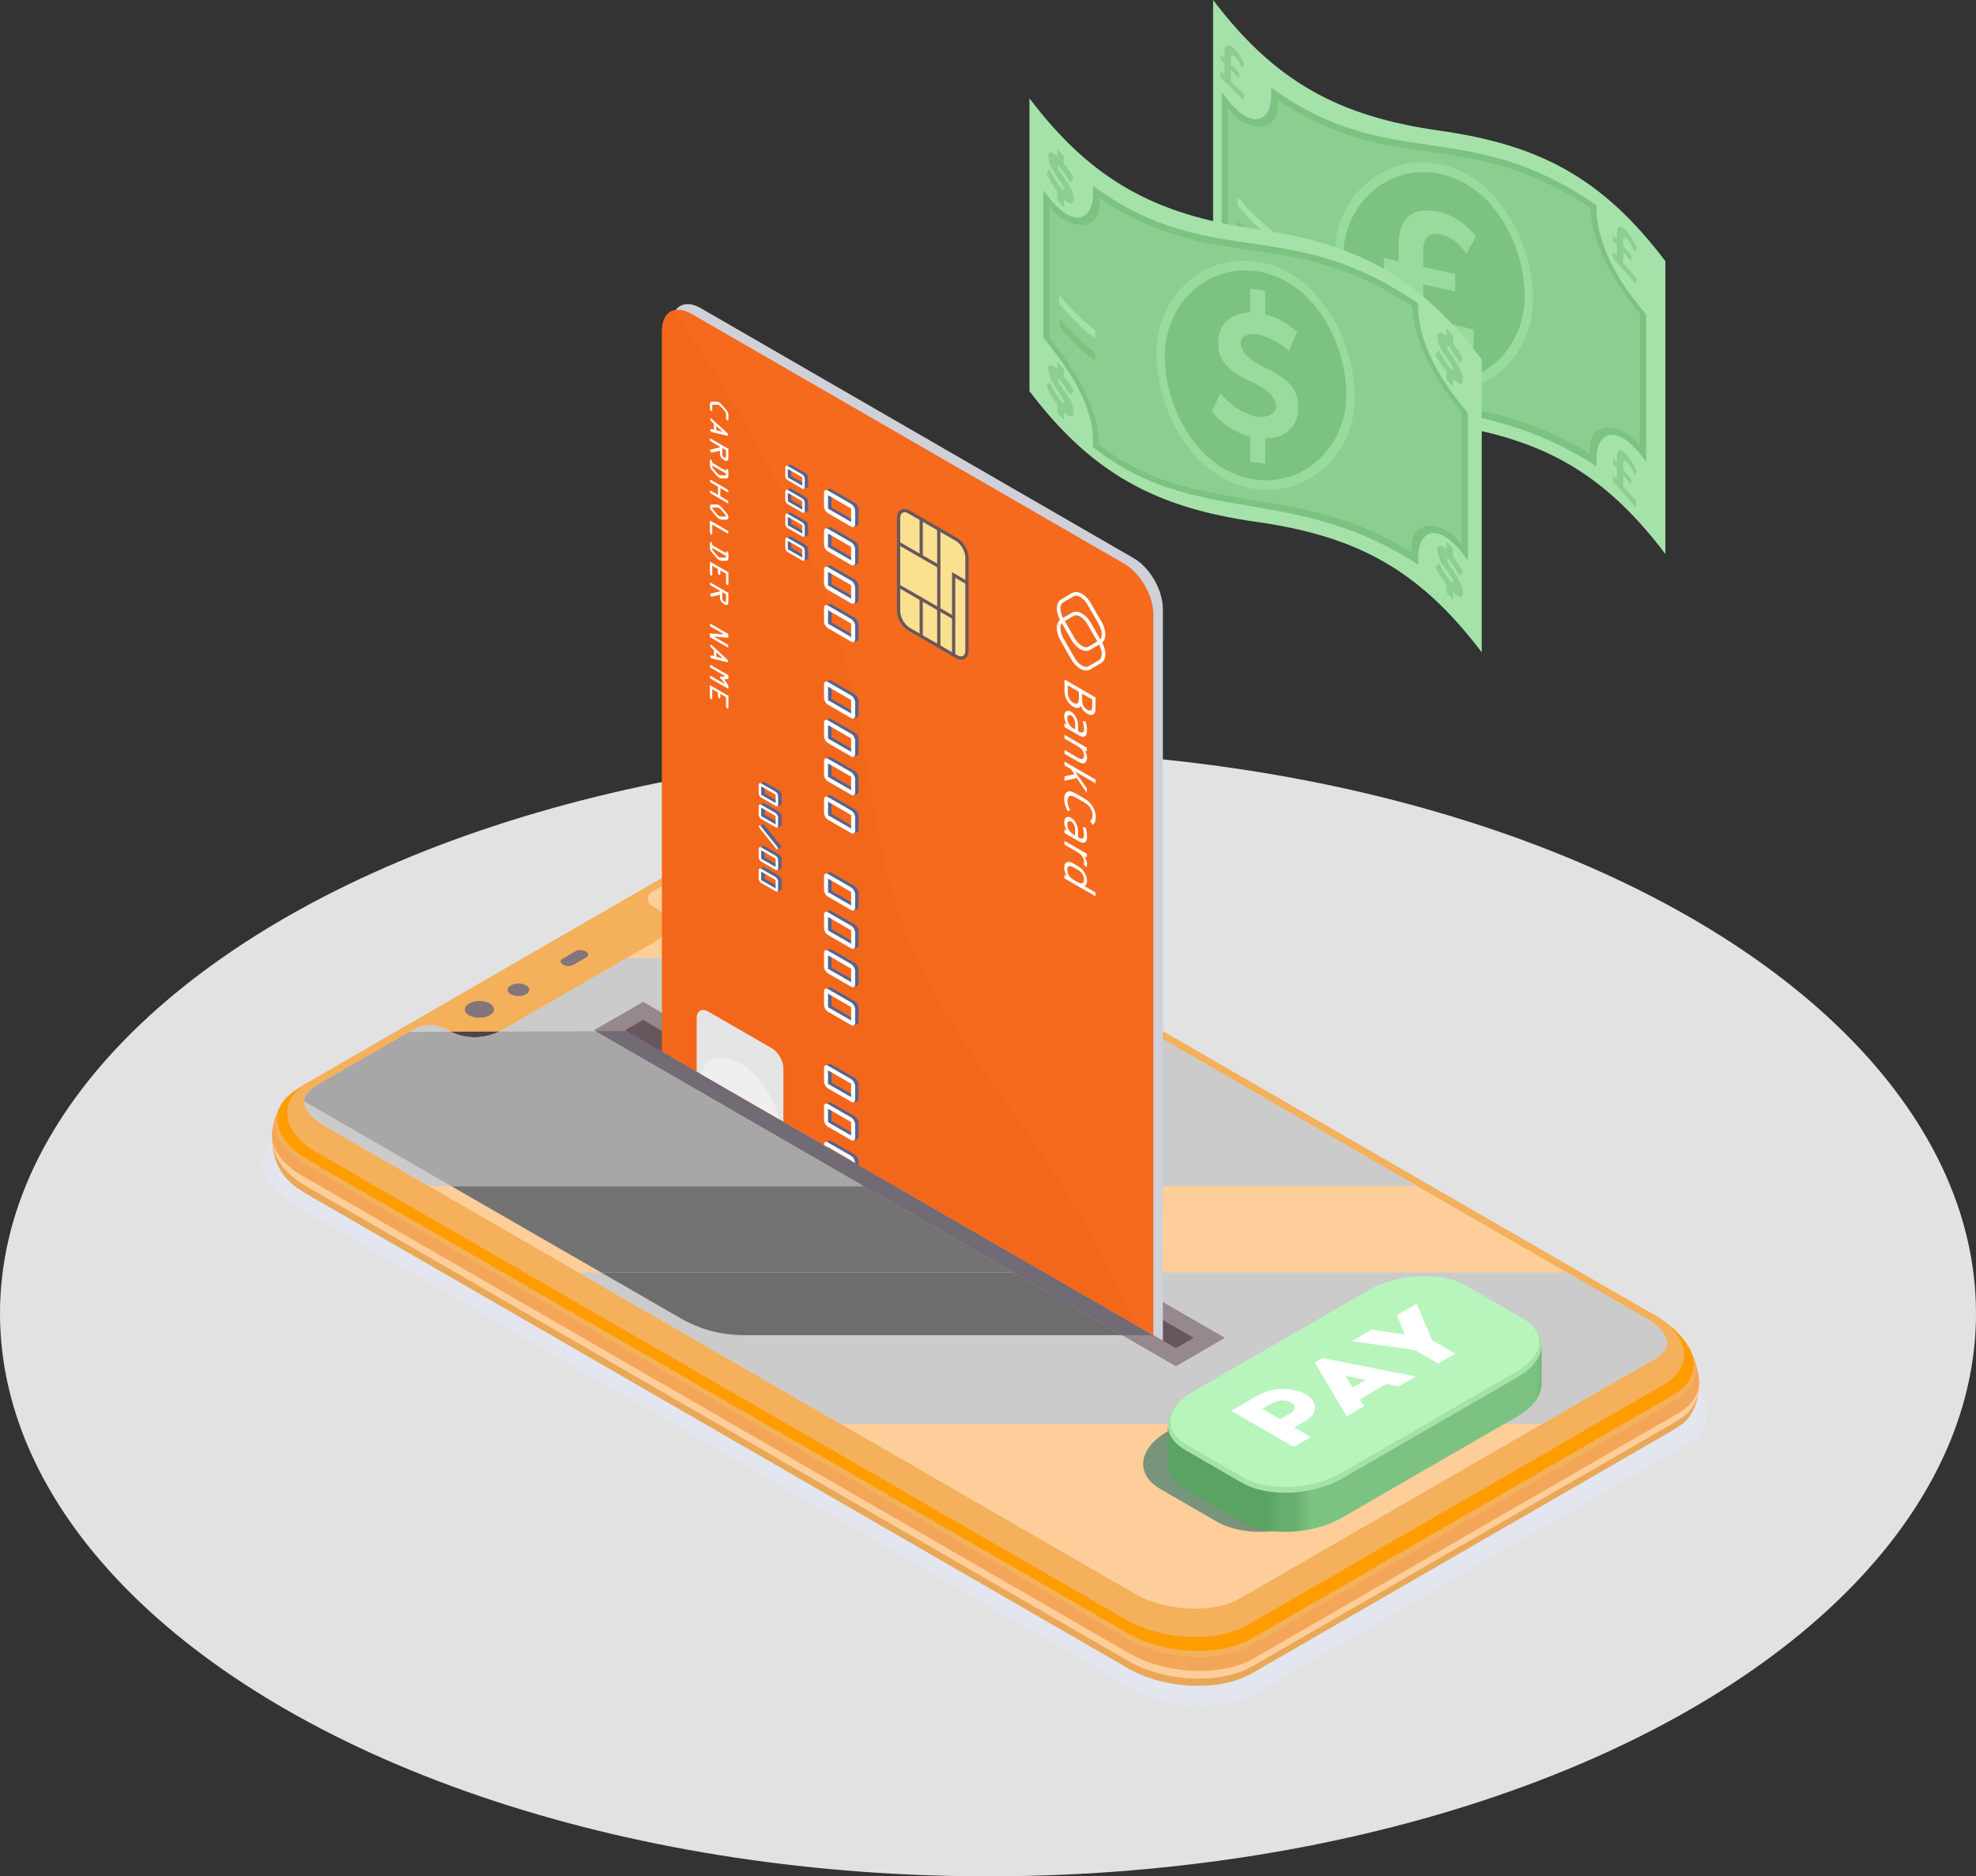 <svg width="158" height="150" viewBox="0 0 158 150" fill="none" xmlns="http://www.w3.org/2000/svg">
<rect x="0" y="0" width="158" height="150" fill="#333333" stroke="none"/>
<ellipse cx="79" cy="105" rx="79" ry="45" fill="#E2E2E2"/>
<path d="M96.076 136.367C94.101 136.367 92.019 135.886 90.392 134.947L23.46 96.303C20.941 94.849 20.324 92.763 21.759 91.256C21.874 92.797 22.415 94.145 24.064 95.159C24.229 95.273 24.402 95.383 24.588 95.49L90.215 133.381C91.81 134.301 93.852 134.774 95.788 134.774C97.392 134.774 98.923 134.45 100.067 133.789L133.736 114.35C133.902 114.255 134.054 114.154 134.195 114.05L134.2 114.047C135.294 113.403 135.675 112.211 135.806 111.364C135.817 111.315 135.826 111.266 135.834 111.22C137.002 112.73 136.684 114.438 134.778 115.538L100.44 135.363C99.273 136.037 97.712 136.367 96.076 136.367Z" fill="#E3E5EF"/>
<path d="M135.87 110.391C135.87 110.391 135.635 110.693 135.315 111.126C135.033 110.249 134.268 109.378 133.03 108.662L67.402 70.772C64.486 69.088 60.075 68.906 57.549 70.364L23.881 89.803C23.265 90.158 22.821 90.579 22.54 91.035C22.067 90.31 21.694 90.067 21.747 91.075C21.834 92.691 22.352 94.106 24.064 95.159C24.229 95.273 24.403 95.383 24.588 95.491L90.216 133.381C93.132 135.064 97.543 135.247 100.068 133.79L133.737 114.351C133.902 114.255 134.054 114.155 134.195 114.05L134.201 114.047C136.019 112.976 135.87 110.391 135.87 110.391Z" fill="#E9A857"/>
<path d="M135.869 110.392C135.869 110.392 135.746 110.537 135.56 110.765C135.366 109.789 134.575 108.8 133.195 108.004L67.365 69.997C64.44 68.308 60.016 68.125 57.482 69.588L23.71 89.086C22.98 89.507 22.496 90.021 22.233 90.577C21.991 90.036 21.793 89.866 21.746 90.597C21.611 92.732 23.315 94.01 23.315 94.01L23.312 94C23.628 94.278 23.992 94.545 24.42 94.791L90.25 132.799C93.174 134.487 97.599 134.67 100.132 133.208L133.904 113.71C133.997 113.656 134.077 113.598 134.163 113.542L134.211 113.517C136.146 112.385 135.869 110.392 135.869 110.392Z" fill="#FDCE9A"/>
<path d="M135.869 110.39C135.869 110.39 135.801 109.437 135.44 108.612C135.353 108.412 135.235 108.456 135.108 108.634C134.707 108.149 134.151 107.685 133.439 107.274L67.314 69.097C64.376 67.401 59.932 67.216 57.387 68.685L23.464 88.271C23.204 88.42 22.983 88.584 22.783 88.755C22.847 88.345 22.782 88.102 22.526 88.374C21.874 89.065 21.746 90.596 21.746 90.596L21.758 90.59C21.67 91.766 22.488 93.027 24.177 94.002L90.301 132.179C93.239 133.875 97.683 134.059 100.228 132.59L134.151 113.004C135.353 112.31 135.908 111.371 135.857 110.394L135.869 110.39Z" fill="#F4A658"/>
<path d="M135.519 108.85L135.527 108.827C135.527 108.827 135.217 107.858 134.92 107.528C134.843 107.442 134.84 107.515 134.877 107.666C134.477 107.174 133.916 106.705 133.196 106.29L67.366 68.282C64.441 66.594 60.017 66.41 57.483 67.873L23.711 87.372C23.627 87.42 23.553 87.473 23.474 87.525C23.654 87.25 23.686 87.119 23.381 87.339C22.176 88.207 22.066 89.311 22.066 89.311L22.073 89.302C21.757 90.574 22.557 92.001 24.421 93.077L90.25 131.084C93.175 132.773 97.599 132.955 100.133 131.493L133.905 111.995C135.326 111.175 135.849 110.012 135.519 108.85Z" fill="#F4B05B"/>
<path d="M134.998 107.647H134.998C134.998 107.647 134.355 106.315 132.279 105.117C131.804 104.842 131.621 104.871 131.623 105.058L67.402 67.979C64.486 66.296 60.075 66.113 57.549 67.571L24.68 86.548C24.618 86.555 24.548 86.576 24.459 86.628C23.498 87.187 23.139 87.537 23.139 87.537L23.144 87.539C21.464 89.028 21.999 91.202 24.589 92.697L90.216 130.587C93.132 132.271 97.543 132.454 100.068 130.996L133.737 111.557C135.47 110.556 135.864 109.043 134.998 107.647Z" fill="#FF9D00"/>
<path d="M132.277 105.118L67.557 67.752C64.681 66.092 60.331 65.911 57.841 67.349L24.638 86.518C22.148 87.956 22.46 90.468 25.336 92.128L90.056 129.494C92.931 131.154 97.281 131.334 99.771 129.897L132.974 110.727C135.464 109.29 135.152 106.778 132.277 105.118Z" fill="#F4B05B"/>
<path d="M39.158 80.214C38.705 79.952 37.968 79.954 37.511 80.217C37.056 80.48 37.053 80.906 37.507 81.168C37.959 81.429 38.697 81.429 39.153 81.165C39.609 80.901 39.611 80.476 39.158 80.214Z" fill="#82767A"/>
<path d="M42.07 78.774C41.733 78.579 41.184 78.581 40.846 78.777C40.506 78.972 40.504 79.288 40.842 79.484C41.179 79.678 41.727 79.677 42.067 79.481C42.406 79.285 42.407 78.969 42.07 78.774Z" fill="#82767A"/>
<path d="M46.042 76.031L44.962 76.655C44.758 76.772 44.783 76.978 45.019 77.114C45.254 77.25 45.611 77.265 45.814 77.147L46.895 76.523C47.1 76.405 47.074 76.199 46.839 76.063C46.603 75.928 46.247 75.912 46.042 76.031Z" fill="#82767A"/>
<path d="M131.604 105.374L66.884 68.008C65.571 67.251 63.815 66.816 62.063 66.816C60.66 66.816 59.402 67.096 58.52 67.605L52.124 71.298C51.694 71.546 51.694 72.166 52.124 72.414L52.496 72.629C53.491 73.203 53.491 74.64 52.496 75.215L40.171 82.331C38.806 83.12 37.123 83.12 35.757 82.332L35.678 82.286C34.878 81.824 33.892 81.824 33.091 82.286L25.317 86.775C24.942 86.992 24.312 87.444 24.312 88.041C24.312 88.669 24.965 89.437 26.014 90.043L90.735 127.409C92.047 128.167 93.804 128.602 95.554 128.602H95.555C96.957 128.602 98.216 128.321 99.098 127.812L132.301 108.642C132.677 108.425 133.307 107.972 133.307 107.376C133.307 106.748 132.655 105.98 131.604 105.374Z" fill="#FDCE9A"/>
<path d="M67.22 113.832L52.19 105.154L67.22 113.832Z" fill="#7B6D77"/>
<path d="M123.308 113.832H118.314L119.342 113.237C121.709 111.872 121.966 109.806 119.917 108.622L115.377 106.001C114.448 105.465 113.206 105.203 111.905 105.203C110.333 105.203 108.677 105.585 107.382 106.332L94.393 113.832H67.22L52.19 105.154L46.248 101.723H48.061L54.425 105.391C55.953 106.277 57.69 106.736 59.454 106.736H89.715L94.02 109.222L97.951 106.953L88.893 101.723H125.283L131.603 105.372C132.654 105.979 133.306 106.746 133.306 107.375C133.306 107.971 132.676 108.424 132.3 108.64L123.308 113.832Z" fill="#CBCBCB"/>
<path d="M113.32 94.816L81.751 76.591L113.32 94.816ZM34.284 94.816L26.014 90.042C24.965 89.436 24.312 88.668 24.312 88.04C24.312 88.668 24.965 89.436 26.014 90.042L34.285 94.816H34.284ZM40.103 82.368C40.107 82.367 40.111 82.364 40.115 82.362C40.111 82.364 40.107 82.367 40.103 82.368ZM40.128 82.355C40.142 82.347 40.157 82.339 40.171 82.33C40.157 82.339 40.142 82.347 40.128 82.355ZM40.171 82.33L50.112 76.591L40.171 82.33Z" fill="#7B6D77"/>
<path d="M113.32 94.816H76.929L51.419 80.089L47.489 82.357L47.628 82.438L39.928 82.466H39.918C39.98 82.434 40.042 82.403 40.103 82.368C40.107 82.367 40.111 82.364 40.115 82.362C40.12 82.359 40.124 82.357 40.128 82.355C40.142 82.347 40.157 82.339 40.171 82.33L50.113 76.591H81.751L113.32 94.816ZM36.073 94.816H34.284L26.014 90.042C24.965 89.436 24.312 88.668 24.312 88.04C24.312 87.571 24.702 87.19 25.052 86.944C24.705 87.193 24.315 87.573 24.315 88.041L36.073 94.816ZM30.576 83.738L33.091 82.285C33.491 82.055 33.938 81.939 34.385 81.939C34.832 81.939 35.278 82.055 35.678 82.285L35.757 82.331C35.849 82.384 35.941 82.433 36.036 82.479H36.028L32.737 82.493L30.576 83.738Z" fill="#CBCBCB"/>
<path d="M133.642 106.443C133.642 106.443 135.783 108.687 132.185 110.765C128.587 112.843 99.186 129.826 99.186 129.826C99.186 129.826 95.443 131.982 91.446 129.679C86.868 127.04 24.577 90.818 24.577 90.818C23.417 90.052 22.179 88.341 25.016 86.666C22.959 88.077 23.479 89.24 25.145 90.208C26.811 91.176 91.895 128.999 91.895 128.999C91.895 128.999 95.971 130.899 98.918 129.19C102.251 127.259 132.439 109.837 132.439 109.837C132.439 109.837 135.021 108.158 133.642 106.443Z" fill="#F4B05B"/>
<path d="M98.496 129.894C98.661 129.837 96.632 130.978 94.355 130.613C92.518 130.32 91.039 129.313 91.195 129.392C92.063 129.835 94.293 130.273 94.853 130.299C95.413 130.326 96.769 130.499 98.496 129.894Z" fill="#F4B05B"/>
<path d="M94.02 109.223L47.488 82.358L51.418 80.089L97.951 106.954L94.02 109.223Z" fill="#95898D"/>
<path d="M25.051 86.943C25.144 86.875 25.235 86.818 25.314 86.77L30.576 83.737L25.317 86.774C25.237 86.82 25.145 86.876 25.051 86.943ZM37.962 82.922C37.303 82.922 36.644 82.773 36.035 82.478L39.917 82.465C39.301 82.769 38.632 82.921 37.962 82.922Z" fill="#4F434C"/>
<path d="M81.033 101.723H48.061L36.072 94.815H69.068L81.033 101.723ZM37.963 82.921C37.303 82.921 36.643 82.773 36.035 82.477C36.644 82.773 37.303 82.921 37.963 82.921C38.632 82.92 39.301 82.769 39.917 82.464C39.301 82.769 38.632 82.921 37.963 82.921Z" fill="#737373"/>
<path d="M89.715 106.736H59.454C57.69 106.736 55.953 106.277 54.425 105.391L48.06 101.723H81.033L89.715 106.736Z" fill="#6D6D6D"/>
<path d="M69.066 94.816H36.07L24.312 88.041C24.312 87.573 24.702 87.193 25.049 86.944C25.143 86.877 25.235 86.82 25.315 86.774L30.574 83.738L32.734 82.493L36.026 82.479H36.033C36.641 82.774 37.301 82.923 37.961 82.923C38.63 82.923 39.299 82.77 39.915 82.466H39.926L47.625 82.438L69.066 94.816Z" fill="#A7A7A7"/>
<path d="M92.222 106.736H89.715L81.033 101.723L69.068 94.815L47.627 82.437L52.939 82.417V84.059L92.222 106.736Z" fill="#726A75"/>
<path d="M95.443 106.949L94.023 107.777L92.983 107.175L92.224 106.736L90.707 105.86L62.335 89.485L56.015 85.838L53.698 84.495L52.939 84.057L49.992 82.357L51.419 81.536L52.939 82.414L53.698 82.853L56.941 84.725L61.409 87.3L89.851 103.724L92.224 105.094L92.983 105.533L95.443 106.949Z" fill="#67565B"/>
<path d="M92.982 48.669C92.982 67.627 92.989 86.576 92.982 105.534V107.176L92.223 106.737L90.707 105.86L62.334 89.486L56.014 85.839L53.697 84.495V25.99C53.697 25.551 53.788 25.183 53.947 24.911L54.031 24.786C54.435 24.236 55.179 24.139 56.028 24.633C67.567 31.293 79.112 37.959 90.657 44.627C91.945 45.364 92.982 47.18 92.982 48.669Z" fill="#D0D0D9"/>
<path d="M92.222 49.11V106.738L90.706 105.861L62.333 89.487L56.013 85.84L53.696 84.497L52.938 84.059V26.429C52.938 25.768 53.147 25.274 53.488 25.003L53.676 24.885L53.877 24.808L53.884 24.815L54.03 24.787C54.385 24.724 54.81 24.808 55.262 25.073C66.807 31.733 78.353 38.399 89.898 45.066C91.185 45.811 92.222 47.62 92.222 49.11Z" fill="#F66A1E"/>
<path d="M90.709 105.863L68.652 93.133L68.543 93.062L68.371 92.969L68.332 92.945L68.223 92.883L68.051 92.781L66.489 91.883L66.379 91.82L66.208 91.719L66.168 91.696L66.059 91.633L65.888 91.532L62.638 89.657L62.334 89.485L56.015 85.838L55.711 85.658L53.695 84.494L52.938 84.057V26.432C52.938 25.768 53.148 25.276 53.485 25.002L53.672 24.886L53.875 24.808L53.882 24.815L53.946 24.909C61.318 35.625 66.45 45.7 68.676 57.486C70.168 65.335 70.597 72.958 75.487 80.761C80.157 88.204 86.319 95.648 89.849 103.723C90.154 104.434 90.443 105.145 90.709 105.863Z" fill="#F3671B"/>
<path d="M85.919 52.576C86.133 52.946 86.439 53.222 86.719 53.297C86.838 53.327 86.938 53.32 87.019 53.273L87.895 52.761C88.179 52.595 88.155 51.995 87.842 51.45L86.967 49.927C86.754 49.558 86.448 49.281 86.168 49.206C86.049 49.174 85.947 49.183 85.867 49.23L84.992 49.742C84.706 49.908 84.731 50.508 85.044 51.053L85.919 52.576ZM86.852 53.605L86.645 53.578C86.287 53.483 85.922 53.163 85.668 52.721L84.793 51.198C84.388 50.494 84.411 49.745 84.846 49.49L85.72 48.98C85.87 48.893 86.048 48.874 86.243 48.925C86.6 49.021 86.965 49.341 87.219 49.782L88.094 51.305C88.498 52.008 88.475 52.758 88.041 53.013L87.165 53.523C87.073 53.578 86.966 53.605 86.852 53.605Z" fill="white"/>
<path d="M85.919 51.005C86.133 51.376 86.439 51.651 86.719 51.726C86.838 51.757 86.938 51.749 87.019 51.702L87.895 51.19C88.179 51.024 88.155 50.423 87.842 49.879L86.967 48.356C86.754 47.987 86.448 47.71 86.167 47.636C86.048 47.604 85.947 47.612 85.867 47.659L84.992 48.171C84.707 48.338 84.731 48.938 85.044 49.482L85.919 51.005ZM86.852 52.035L86.645 52.007C86.288 51.912 85.922 51.591 85.668 51.15L84.793 49.627C84.388 48.923 84.411 48.174 84.846 47.92L85.72 47.408C85.87 47.322 86.051 47.303 86.242 47.354C86.6 47.45 86.965 47.77 87.219 48.211L88.094 49.734C88.498 50.437 88.475 51.187 88.041 51.441L87.165 51.953C87.073 52.007 86.966 52.035 86.852 52.035Z" fill="white"/>
<path d="M86.265 55.306C85.91 55.1 85.732 54.998 85.378 54.793C85.378 54.941 85.378 55.014 85.378 55.161C85.378 55.46 85.378 55.655 85.508 55.873C85.576 55.985 85.687 56.106 85.822 56.184C85.955 56.262 86.067 56.269 86.134 56.235C86.265 56.167 86.265 55.971 86.265 55.673C86.265 55.526 86.265 55.452 86.265 55.306ZM87.338 55.925C87.013 55.737 86.851 55.643 86.525 55.456C86.525 55.586 86.525 55.651 86.525 55.78C86.525 56.075 86.525 56.275 86.66 56.477C86.738 56.596 86.835 56.683 86.932 56.738C87.029 56.794 87.126 56.82 87.204 56.792C87.338 56.743 87.338 56.544 87.338 56.249C87.338 56.12 87.338 56.055 87.338 55.925ZM87.454 57.083C87.334 57.192 87.145 57.181 86.932 57.059C86.704 56.928 86.522 56.71 86.414 56.443C86.302 56.63 86.093 56.661 85.822 56.505C85.609 56.382 85.434 56.185 85.318 55.985C85.117 55.634 85.117 55.332 85.117 55.011C85.117 54.735 85.117 54.598 85.117 54.322C86.11 54.895 86.606 55.182 87.599 55.755C87.599 56.013 87.599 56.142 87.599 56.4C87.599 56.708 87.599 56.95 87.454 57.083Z" fill="white"/>
<path d="M85.418 57.2C85.362 57.246 85.339 57.346 85.339 57.44C85.339 57.627 85.414 57.817 85.514 57.953C85.638 58.119 85.779 58.201 85.969 58.311C85.969 58.168 85.969 58.097 85.969 57.955C85.969 57.808 85.969 57.657 85.891 57.486C85.843 57.38 85.764 57.269 85.652 57.205C85.563 57.154 85.474 57.154 85.418 57.2ZM86.722 58.875C86.555 58.951 86.335 58.825 86.174 58.732C85.751 58.487 85.539 58.365 85.116 58.121C85.116 57.999 85.116 57.939 85.116 57.818C85.2 57.867 85.243 57.892 85.328 57.94C85.179 57.742 85.094 57.489 85.094 57.277C85.094 57.125 85.127 56.984 85.22 56.9C85.314 56.815 85.469 56.797 85.641 56.896C85.838 57.01 85.988 57.213 86.074 57.401C86.2 57.677 86.2 57.92 86.2 58.089C86.2 58.231 86.2 58.302 86.2 58.444C86.316 58.51 86.465 58.596 86.565 58.551C86.637 58.519 86.674 58.428 86.674 58.263C86.674 58.072 86.637 57.856 86.577 57.639C86.67 57.657 86.718 57.666 86.811 57.684C86.874 57.92 86.919 58.162 86.919 58.405C86.919 58.665 86.848 58.818 86.722 58.875Z" fill="white"/>
<path d="M86.899 60.077C86.824 60.033 86.786 60.012 86.713 59.969C86.835 60.14 86.921 60.362 86.921 60.567C86.921 60.822 86.824 60.947 86.731 60.993C86.548 61.087 86.332 60.962 86.071 60.812C85.69 60.591 85.499 60.481 85.117 60.261C85.117 60.139 85.117 60.079 85.117 59.958C85.499 60.178 85.69 60.288 86.071 60.508C86.302 60.642 86.459 60.732 86.567 60.669C86.63 60.632 86.675 60.545 86.675 60.403C86.675 60.259 86.63 60.121 86.567 60.011C86.459 59.823 86.302 59.732 86.071 59.599C85.69 59.379 85.499 59.269 85.117 59.048C85.117 58.927 85.117 58.866 85.117 58.745C85.83 59.157 86.186 59.362 86.899 59.773C86.899 59.895 86.899 59.956 86.899 60.077Z" fill="white"/>
<path d="M87.599 62.623C86.948 62.247 86.622 62.059 85.97 61.682C86.342 62.221 86.527 62.49 86.899 63.028C86.899 63.17 86.899 63.241 86.899 63.383C86.575 62.907 86.413 62.669 86.09 62.193C85.7 62.284 85.506 62.329 85.117 62.419C85.117 62.28 85.117 62.209 85.117 62.069C85.435 61.998 85.593 61.962 85.911 61.89C85.799 61.729 85.743 61.648 85.632 61.486C85.426 61.368 85.323 61.309 85.117 61.19C85.117 61.068 85.117 61.008 85.117 60.887C86.11 61.459 86.606 61.746 87.599 62.32C87.599 62.441 87.599 62.501 87.599 62.623Z" fill="white"/>
<path d="M87.371 65.945C87.289 65.82 87.248 65.757 87.166 65.632C87.277 65.571 87.359 65.424 87.359 65.181C87.359 64.969 87.292 64.753 87.173 64.576C87.002 64.32 86.785 64.196 86.357 63.948C85.928 63.701 85.716 63.578 85.544 63.631C85.428 63.668 85.355 63.794 85.355 64.024C85.355 64.275 85.444 64.543 85.574 64.748C85.5 64.794 85.462 64.816 85.388 64.861C85.22 64.587 85.094 64.216 85.094 63.873C85.094 63.526 85.217 63.338 85.391 63.283C85.63 63.208 85.891 63.359 86.357 63.628C86.808 63.888 87.087 64.05 87.326 64.404C87.494 64.653 87.62 64.986 87.62 65.332C87.62 65.644 87.516 65.856 87.371 65.945Z" fill="white"/>
<path d="M85.418 65.676C85.362 65.722 85.339 65.822 85.339 65.917C85.339 66.104 85.414 66.294 85.514 66.429C85.638 66.596 85.779 66.678 85.969 66.787C85.969 66.645 85.969 66.574 85.969 66.432C85.969 66.285 85.969 66.133 85.891 65.963C85.843 65.857 85.764 65.746 85.652 65.681C85.563 65.63 85.474 65.63 85.418 65.676ZM86.722 67.352C86.555 67.427 86.334 67.301 86.174 67.208C85.751 66.964 85.539 66.842 85.116 66.597C85.116 66.476 85.116 66.415 85.116 66.295C85.2 66.344 85.243 66.368 85.328 66.417C85.179 66.219 85.094 65.966 85.094 65.753C85.094 65.602 85.127 65.461 85.22 65.376C85.314 65.291 85.469 65.273 85.641 65.372C85.838 65.486 85.988 65.689 86.074 65.877C86.2 66.154 86.2 66.396 86.2 66.565C86.2 66.707 86.2 66.779 86.2 66.921C86.316 66.987 86.465 67.073 86.565 67.027C86.636 66.995 86.674 66.903 86.674 66.739C86.674 66.548 86.637 66.332 86.577 66.116C86.67 66.134 86.718 66.143 86.811 66.16C86.874 66.396 86.919 66.638 86.919 66.881C86.919 67.141 86.848 67.295 86.722 67.352Z" fill="white"/>
<path d="M86.884 69.328C86.788 69.242 86.74 69.198 86.645 69.112C86.663 69.067 86.675 69.008 86.675 68.922C86.675 68.757 86.622 68.601 86.544 68.478C86.414 68.273 86.209 68.154 86.008 68.039C85.651 67.833 85.473 67.73 85.117 67.525C85.117 67.403 85.117 67.342 85.117 67.222C85.83 67.633 86.186 67.839 86.899 68.25C86.899 68.371 86.899 68.432 86.899 68.553C86.817 68.505 86.776 68.482 86.694 68.435C86.835 68.633 86.921 68.873 86.921 69.085C86.921 69.168 86.909 69.252 86.884 69.328Z" fill="white"/>
<path d="M86.543 69.874C86.413 69.669 86.208 69.551 86.007 69.434C85.805 69.318 85.6 69.2 85.469 69.254C85.391 69.287 85.339 69.383 85.339 69.547C85.339 69.712 85.391 69.868 85.469 69.991C85.6 70.196 85.805 70.315 86.007 70.43C86.208 70.547 86.413 70.665 86.543 70.61C86.621 70.577 86.674 70.482 86.674 70.317C86.674 70.153 86.621 69.997 86.543 69.874ZM86.692 70.826C87.054 71.036 87.235 71.14 87.598 71.349C87.598 71.47 87.598 71.531 87.598 71.652C86.605 71.079 86.108 70.792 85.116 70.219C85.116 70.098 85.116 70.037 85.116 69.916C85.198 69.963 85.239 69.987 85.321 70.035C85.179 69.836 85.094 69.596 85.094 69.384C85.094 69.128 85.183 68.976 85.313 68.926C85.514 68.847 85.761 68.989 86.007 69.131C86.253 69.273 86.498 69.415 86.7 69.727C86.83 69.927 86.919 70.183 86.919 70.438C86.919 70.65 86.833 70.791 86.692 70.826Z" fill="white"/>
<path d="M62.639 85.408V89.66L62.333 89.486L56.013 85.84L55.707 85.658V81.406C55.707 80.815 56.118 80.572 56.633 80.871C58.665 82.04 59.681 82.631 61.713 83.801C62.228 84.1 62.639 84.817 62.639 85.408Z" fill="#E5E5E6"/>
<path d="M66.488 74.281C67.226 74.708 67.595 74.921 68.334 75.347C68.334 74.916 68.334 74.701 68.334 74.269C67.595 73.843 67.226 73.629 66.488 73.203C66.488 73.634 66.488 73.85 66.488 74.281ZM68.654 75.531C68.654 75.733 68.51 75.816 68.334 75.714C67.595 75.288 67.226 75.075 66.488 74.648C66.308 74.545 66.168 74.306 66.168 74.097C66.168 73.665 66.168 73.45 66.168 73.018C66.168 72.81 66.308 72.734 66.488 72.837C67.226 73.263 67.595 73.477 68.334 73.903C68.51 74.004 68.654 74.253 68.654 74.454C68.654 74.885 68.654 75.101 68.654 75.531Z" fill="#56638D"/>
<path d="M66.488 77.348C67.226 77.774 67.595 77.987 68.334 78.414C68.334 77.983 68.334 77.767 68.334 77.336C67.595 76.91 67.226 76.696 66.488 76.27C66.488 76.701 66.488 76.917 66.488 77.348ZM68.654 78.599C68.654 78.8 68.51 78.882 68.334 78.781C67.595 78.354 67.226 78.141 66.488 77.714C66.308 77.611 66.168 77.372 66.168 77.163C66.168 76.733 66.168 76.517 66.168 76.085C66.168 75.876 66.308 75.8 66.488 75.903C67.226 76.33 67.595 76.543 68.334 76.969C68.51 77.071 68.654 77.319 68.654 77.521C68.654 77.951 68.654 78.167 68.654 78.599Z" fill="#56638D"/>
<path d="M66.488 80.412C67.226 80.839 67.595 81.053 68.334 81.478C68.334 81.048 68.334 80.832 68.334 80.401C67.595 79.974 67.226 79.761 66.488 79.334C66.488 79.766 66.488 79.981 66.488 80.412ZM68.654 81.663C68.654 81.865 68.51 81.947 68.334 81.845C67.595 81.418 67.226 81.206 66.488 80.779C66.308 80.676 66.168 80.438 66.168 80.228C66.168 79.797 66.168 79.581 66.168 79.15C66.168 78.942 66.308 78.865 66.488 78.969C67.226 79.394 67.595 79.608 68.334 80.035C68.51 80.136 68.654 80.383 68.654 80.585C68.654 81.017 68.654 81.232 68.654 81.663Z" fill="#56638D"/>
<path d="M66.488 71.215C67.226 71.641 67.595 71.855 68.334 72.281C68.334 71.85 68.334 71.635 68.334 71.203C67.595 70.777 67.226 70.564 66.488 70.137C66.488 70.569 66.488 70.784 66.488 71.215ZM68.654 72.466C68.654 72.667 68.51 72.749 68.334 72.648C67.595 72.221 67.226 72.009 66.488 71.581C66.308 71.478 66.168 71.239 66.168 71.03C66.168 70.6 66.168 70.384 66.168 69.953C66.168 69.743 66.308 69.667 66.488 69.77C67.226 70.197 67.595 70.41 68.334 70.837C68.51 70.938 68.654 71.186 68.654 71.388C68.654 71.819 68.654 72.035 68.654 72.466Z" fill="#56638D"/>
<path d="M66.488 89.61C67.226 90.036 67.595 90.25 68.334 90.675C68.334 90.245 68.334 90.029 68.334 89.598C67.595 89.171 67.226 88.958 66.488 88.531C66.488 88.963 66.488 89.178 66.488 89.61ZM68.654 90.86C68.654 91.062 68.51 91.144 68.334 91.043C67.595 90.616 67.226 90.403 66.488 89.977C66.308 89.873 66.168 89.634 66.168 89.425C66.168 88.994 66.168 88.778 66.168 88.347C66.168 88.138 66.308 88.062 66.488 88.165C67.226 88.592 67.595 88.805 68.334 89.232C68.51 89.333 68.654 89.58 68.654 89.782C68.654 90.213 68.654 90.429 68.654 90.86Z" fill="#56638D"/>
<path d="M68.332 92.297C67.598 91.867 67.223 91.656 66.489 91.235C66.356 91.157 66.247 91.172 66.199 91.274L66.183 91.321L66.168 91.415V91.696L66.207 91.719L66.379 91.82L66.489 91.883V91.594C67.199 92.008 67.574 92.219 68.269 92.625L68.332 92.665V92.945L68.371 92.969L68.543 93.062L68.652 93.133V92.852C68.652 92.648 68.511 92.399 68.332 92.297Z" fill="#56638D"/>
<path d="M66.488 86.543C67.226 86.969 67.595 87.183 68.334 87.609C68.334 87.178 68.334 86.962 68.334 86.531C67.595 86.105 67.226 85.892 66.488 85.465C66.488 85.897 66.488 86.112 66.488 86.543ZM68.654 87.794C68.654 87.996 68.51 88.078 68.334 87.976C67.595 87.549 67.226 87.336 66.488 86.91C66.308 86.806 66.168 86.567 66.168 86.358C66.168 85.928 66.168 85.712 66.168 85.281C66.168 85.072 66.308 84.995 66.488 85.099C67.226 85.525 67.595 85.738 68.334 86.165C68.51 86.266 68.654 86.514 68.654 86.716C68.654 87.147 68.654 87.362 68.654 87.794Z" fill="#56638D"/>
<path d="M66.488 58.934C67.226 59.36 67.595 59.573 68.334 60C68.334 59.569 68.334 59.353 68.334 58.922C67.595 58.496 67.226 58.282 66.488 57.856C66.488 58.287 66.488 58.503 66.488 58.934ZM68.654 60.184C68.654 60.386 68.51 60.468 68.334 60.367C67.595 59.94 67.226 59.727 66.488 59.301C66.308 59.197 66.168 58.958 66.168 58.749C66.168 58.318 66.168 58.103 66.168 57.671C66.168 57.463 66.308 57.387 66.488 57.489C67.226 57.916 67.595 58.129 68.334 58.555C68.51 58.657 68.654 58.905 68.654 59.107C68.654 59.538 68.654 59.754 68.654 60.184Z" fill="#56638D"/>
<path d="M66.488 62C67.226 62.427 67.595 62.639 68.334 63.066C68.334 62.635 68.334 62.419 68.334 61.988C67.595 61.561 67.226 61.348 66.488 60.922C66.488 61.353 66.488 61.569 66.488 62ZM68.654 63.25C68.654 63.452 68.51 63.535 68.334 63.433C67.595 63.007 67.226 62.793 66.488 62.367C66.308 62.263 66.168 62.024 66.168 61.816C66.168 61.384 66.168 61.169 66.168 60.737C66.168 60.529 66.308 60.452 66.488 60.556C67.226 60.982 67.595 61.196 68.334 61.622C68.51 61.723 68.654 61.971 68.654 62.172C68.654 62.604 68.654 62.819 68.654 63.25Z" fill="#56638D"/>
<path d="M66.488 65.066C67.226 65.493 67.595 65.706 68.334 66.133C68.334 65.701 68.334 65.486 68.334 65.055C67.595 64.628 67.226 64.415 66.488 63.989C66.488 64.42 66.488 64.636 66.488 65.066ZM68.654 66.317C68.654 66.519 68.51 66.601 68.334 66.499C67.595 66.073 67.226 65.859 66.488 65.433C66.308 65.33 66.168 65.091 66.168 64.882C66.168 64.451 66.168 64.236 66.168 63.804C66.168 63.595 66.308 63.519 66.488 63.622C67.226 64.049 67.595 64.262 68.334 64.688C68.51 64.79 68.654 65.038 68.654 65.239C68.654 65.67 68.654 65.886 68.654 66.317Z" fill="#56638D"/>
<path d="M66.488 55.871C67.226 56.298 67.595 56.511 68.334 56.938C68.334 56.506 68.334 56.29 68.334 55.859C67.595 55.432 67.226 55.22 66.488 54.794C66.488 55.224 66.488 55.44 66.488 55.871ZM68.654 57.122C68.654 57.323 68.51 57.406 68.334 57.304C67.595 56.878 67.226 56.664 66.488 56.238C66.308 56.135 66.168 55.895 66.168 55.687C66.168 55.255 66.168 55.04 66.168 54.609C66.168 54.4 66.308 54.324 66.488 54.427C67.226 54.853 67.595 55.067 68.334 55.493C68.51 55.594 68.654 55.843 68.654 56.044C68.654 56.475 68.654 56.691 68.654 57.122Z" fill="#56638D"/>
<path d="M66.488 43.625C67.226 44.051 67.595 44.265 68.334 44.691C68.334 44.26 68.334 44.044 68.334 43.614C67.595 43.187 67.226 42.974 66.488 42.547C66.488 42.979 66.488 43.194 66.488 43.625ZM68.654 44.876C68.654 45.078 68.51 45.16 68.334 45.058C67.595 44.631 67.226 44.418 66.488 43.992C66.308 43.889 66.168 43.65 66.168 43.44C66.168 43.01 66.168 42.794 66.168 42.363C66.168 42.154 66.308 42.077 66.488 42.181C67.226 42.607 67.595 42.82 68.334 43.247C68.51 43.349 68.654 43.596 68.654 43.798C68.654 44.229 68.654 44.444 68.654 44.876Z" fill="#56638D"/>
<path d="M66.488 46.692C67.226 47.118 67.595 47.332 68.334 47.758C68.334 47.327 68.334 47.111 68.334 46.68C67.595 46.253 67.226 46.04 66.488 45.614C66.488 46.045 66.488 46.261 66.488 46.692ZM68.654 47.943C68.654 48.144 68.51 48.226 68.334 48.124C67.595 47.699 67.226 47.485 66.488 47.059C66.308 46.955 66.168 46.716 66.168 46.508C66.168 46.076 66.168 45.861 66.168 45.43C66.168 45.221 66.308 45.144 66.488 45.248C67.226 45.674 67.595 45.888 68.334 46.314C68.51 46.415 68.654 46.663 68.654 46.864C68.654 47.296 68.654 47.512 68.654 47.943Z" fill="#56638D"/>
<path d="M66.488 49.758C67.226 50.184 67.595 50.398 68.334 50.824C68.334 50.393 68.334 50.177 68.334 49.746C67.595 49.32 67.226 49.107 66.488 48.68C66.488 49.111 66.488 49.327 66.488 49.758ZM68.654 51.009C68.654 51.21 68.51 51.292 68.334 51.191C67.595 50.764 67.226 50.551 66.488 50.125C66.308 50.021 66.168 49.782 66.168 49.573C66.168 49.142 66.168 48.926 66.168 48.496C66.168 48.286 66.308 48.21 66.488 48.313C67.226 48.74 67.595 48.953 68.334 49.38C68.51 49.481 68.654 49.729 68.654 49.931C68.654 50.362 68.654 50.577 68.654 51.009Z" fill="#56638D"/>
<path d="M66.488 40.561C67.226 40.987 67.595 41.201 68.334 41.627C68.334 41.196 68.334 40.98 68.334 40.549C67.595 40.122 67.226 39.909 66.488 39.483C66.488 39.914 66.488 40.13 66.488 40.561ZM68.654 41.812C68.654 42.013 68.51 42.095 68.334 41.994C67.595 41.567 67.226 41.354 66.488 40.928C66.308 40.824 66.168 40.586 66.168 40.377C66.168 39.945 66.168 39.729 66.168 39.299C66.168 39.09 66.308 39.013 66.488 39.117C67.226 39.543 67.595 39.756 68.334 40.183C68.51 40.284 68.654 40.532 68.654 40.733C68.654 41.165 68.654 41.38 68.654 41.812Z" fill="#56638D"/>
<path d="M63.27 39.976C63.731 40.243 63.962 40.376 64.424 40.642C64.424 40.372 64.424 40.238 64.424 39.969C63.962 39.702 63.731 39.569 63.27 39.303C63.27 39.572 63.27 39.706 63.27 39.976ZM64.623 40.758C64.623 40.883 64.534 40.935 64.424 40.871C63.962 40.605 63.731 40.471 63.27 40.205C63.158 40.141 63.07 39.992 63.07 39.861C63.07 39.591 63.07 39.457 63.07 39.187C63.07 39.057 63.158 39.009 63.27 39.074C63.731 39.34 63.962 39.473 64.424 39.74C64.534 39.803 64.623 39.958 64.623 40.084C64.623 40.353 64.623 40.488 64.623 40.758Z" fill="#56638D"/>
<path d="M63.27 41.89C63.731 42.157 63.962 42.29 64.424 42.556C64.424 42.287 64.424 42.153 64.424 41.883C63.962 41.616 63.731 41.483 63.27 41.217C63.27 41.486 63.27 41.621 63.27 41.89ZM64.623 42.672C64.623 42.797 64.534 42.849 64.424 42.785C63.962 42.519 63.731 42.386 63.27 42.119C63.158 42.055 63.07 41.906 63.07 41.775C63.07 41.505 63.07 41.371 63.07 41.101C63.07 40.971 63.158 40.923 63.27 40.988C63.731 41.255 63.962 41.387 64.424 41.654C64.534 41.717 64.623 41.872 64.623 41.998C64.623 42.267 64.623 42.402 64.623 42.672Z" fill="#56638D"/>
<path d="M63.27 43.806C63.731 44.072 63.962 44.205 64.424 44.472C64.424 44.203 64.424 44.068 64.424 43.798C63.962 43.532 63.731 43.399 63.27 43.133C63.27 43.401 63.27 43.537 63.27 43.806ZM64.623 44.587C64.623 44.713 64.534 44.765 64.424 44.702C63.962 44.435 63.731 44.301 63.27 44.035C63.158 43.971 63.07 43.821 63.07 43.691C63.07 43.421 63.07 43.287 63.07 43.017C63.07 42.886 63.158 42.839 63.27 42.904C63.731 43.17 63.962 43.303 64.424 43.57C64.534 43.633 64.623 43.788 64.623 43.913C64.623 44.183 64.623 44.318 64.623 44.587Z" fill="#56638D"/>
<path d="M63.27 38.06C63.731 38.327 63.962 38.46 64.424 38.727C64.424 38.457 64.424 38.322 64.424 38.053C63.962 37.786 63.731 37.654 63.27 37.387C63.27 37.656 63.27 37.791 63.27 38.06ZM64.623 38.841C64.623 38.968 64.534 39.019 64.424 38.955C63.962 38.69 63.731 38.556 63.27 38.289C63.158 38.225 63.07 38.075 63.07 37.945C63.07 37.676 63.07 37.541 63.07 37.271C63.07 37.141 63.158 37.093 63.27 37.158C63.731 37.424 63.962 37.558 64.424 37.824C64.534 37.887 64.623 38.042 64.623 38.168C64.623 38.438 64.623 38.572 64.623 38.841Z" fill="#56638D"/>
<path d="M61.145 63.433C61.606 63.699 61.838 63.832 62.3 64.099C62.3 63.83 62.3 63.695 62.3 63.425C61.838 63.16 61.606 63.026 61.145 62.759C61.145 63.029 61.145 63.164 61.145 63.433ZM62.499 64.214C62.499 64.341 62.409 64.391 62.3 64.328C61.838 64.062 61.606 63.928 61.145 63.661C61.033 63.598 60.945 63.448 60.945 63.318C60.945 63.048 60.945 62.913 60.945 62.645C60.945 62.514 61.033 62.466 61.145 62.531C61.606 62.797 61.838 62.93 62.3 63.197C62.409 63.26 62.499 63.415 62.499 63.541C62.499 63.81 62.499 63.945 62.499 64.214Z" fill="#56638D"/>
<path d="M61.145 65.136C61.606 65.403 61.838 65.535 62.3 65.802C62.3 65.533 62.3 65.398 62.3 65.129C61.838 64.863 61.606 64.729 61.145 64.463C61.145 64.732 61.145 64.867 61.145 65.136ZM62.499 65.918C62.499 66.043 62.409 66.095 62.3 66.032C61.838 65.765 61.606 65.631 61.145 65.365C61.033 65.301 60.945 65.152 60.945 65.021C60.945 64.751 60.945 64.617 60.945 64.348C60.945 64.217 61.033 64.169 61.145 64.234C61.606 64.5 61.838 64.633 62.3 64.9C62.409 64.963 62.499 65.118 62.499 65.244C62.499 65.513 62.499 65.648 62.499 65.918Z" fill="#56638D"/>
<path d="M61.016 66.09L60.945 65.938L61.04 65.877L61.143 65.987C61.655 66.626 61.911 66.945 62.422 67.583L62.499 67.739L62.405 67.797L62.327 67.727C61.802 67.072 61.54 66.745 61.016 66.09Z" fill="#56638D"/>
<path d="M61.144 68.547C61.604 68.813 61.836 68.946 62.297 69.213C62.297 68.944 62.297 68.809 62.297 68.539C61.836 68.273 61.604 68.14 61.144 67.873C61.144 68.142 61.144 68.278 61.144 68.547ZM62.497 69.328C62.497 69.454 62.407 69.505 62.297 69.442C61.836 69.175 61.604 69.042 61.144 68.776C61.031 68.711 60.943 68.562 60.943 68.431C60.943 68.162 60.943 68.028 60.943 67.758C60.943 67.627 61.031 67.58 61.144 67.645C61.604 67.911 61.836 68.044 62.297 68.311C62.407 68.374 62.497 68.529 62.497 68.655C62.497 68.924 62.497 69.059 62.497 69.328Z" fill="#56638D"/>
<path d="M61.145 70.252C61.607 70.518 61.838 70.651 62.3 70.918C62.3 70.649 62.3 70.513 62.3 70.245C61.838 69.978 61.606 69.844 61.145 69.579C61.145 69.847 61.145 69.982 61.145 70.252ZM62.499 71.033C62.499 71.159 62.409 71.21 62.3 71.147C61.838 70.88 61.607 70.747 61.145 70.481C61.033 70.416 60.945 70.267 60.945 70.136C60.945 69.867 60.945 69.733 60.945 69.463C60.945 69.332 61.033 69.285 61.145 69.35C61.606 69.616 61.838 69.749 62.3 70.016C62.409 70.079 62.499 70.234 62.499 70.36C62.499 70.629 62.499 70.764 62.499 71.033Z" fill="#56638D"/>
<path d="M66.376 74.36C67.115 74.786 67.485 75 68.223 75.426C68.223 74.995 68.223 74.779 68.223 74.347C67.485 73.921 67.115 73.709 66.376 73.282C66.376 73.713 66.376 73.928 66.376 74.36ZM68.543 75.611C68.543 75.812 68.399 75.894 68.223 75.793C67.485 75.366 67.115 75.153 66.376 74.727C66.198 74.623 66.057 74.384 66.057 74.175C66.057 73.744 66.057 73.528 66.057 73.098C66.057 72.888 66.198 72.812 66.376 72.915C67.115 73.342 67.485 73.555 68.223 73.982C68.399 74.083 68.543 74.331 68.543 74.532C68.543 74.963 68.543 75.179 68.543 75.611Z" fill="#56638D"/>
<path d="M66.376 77.426C67.115 77.852 67.485 78.066 68.223 78.492C68.223 78.061 68.223 77.846 68.223 77.414C67.485 76.988 67.115 76.775 66.376 76.348C66.376 76.779 66.376 76.994 66.376 77.426ZM68.543 78.677C68.543 78.878 68.399 78.96 68.223 78.859C67.485 78.432 67.115 78.219 66.376 77.793C66.198 77.689 66.057 77.45 66.057 77.242C66.057 76.811 66.057 76.595 66.057 76.163C66.057 75.955 66.198 75.879 66.376 75.981C67.115 76.408 67.485 76.621 68.223 77.048C68.399 77.149 68.543 77.397 68.543 77.599C68.543 78.03 68.543 78.245 68.543 78.677Z" fill="#56638D"/>
<path d="M66.376 80.491C67.115 80.917 67.485 81.13 68.223 81.557C68.223 81.126 68.223 80.91 68.223 80.478C67.485 80.052 67.115 79.839 66.376 79.412C66.376 79.844 66.376 80.059 66.376 80.491ZM68.543 81.742C68.543 81.942 68.399 82.025 68.223 81.924C67.485 81.497 67.115 81.284 66.376 80.857C66.198 80.754 66.057 80.514 66.057 80.306C66.057 79.875 66.057 79.659 66.057 79.228C66.057 79.019 66.198 78.943 66.376 79.046C67.115 79.473 67.485 79.686 68.223 80.113C68.399 80.213 68.543 80.462 68.543 80.663C68.543 81.094 68.543 81.31 68.543 81.742Z" fill="#56638D"/>
<path d="M66.376 71.293C67.115 71.72 67.485 71.932 68.223 72.359C68.223 71.927 68.223 71.713 68.223 71.281C67.485 70.855 67.115 70.641 66.376 70.215C66.376 70.646 66.376 70.862 66.376 71.293ZM68.543 72.543C68.543 72.745 68.399 72.827 68.223 72.726C67.485 72.3 67.115 72.086 66.376 71.66C66.198 71.557 66.057 71.317 66.057 71.109C66.057 70.677 66.057 70.462 66.057 70.03C66.057 69.822 66.198 69.746 66.376 69.849C67.115 70.276 67.485 70.488 68.223 70.915C68.399 71.016 68.543 71.265 68.543 71.466C68.543 71.897 68.543 72.112 68.543 72.543Z" fill="#56638D"/>
<path d="M66.376 89.688C67.115 90.115 67.485 90.328 68.223 90.754C68.223 90.323 68.223 90.107 68.223 89.676C67.485 89.25 67.115 89.036 66.376 88.61C66.376 89.041 66.376 89.257 66.376 89.688ZM68.543 90.939C68.543 91.14 68.399 91.222 68.223 91.121C67.485 90.694 67.115 90.481 66.376 90.055C66.198 89.951 66.057 89.713 66.057 89.503C66.057 89.072 66.057 88.856 66.057 88.426C66.057 88.216 66.198 88.14 66.376 88.244C67.115 88.67 67.485 88.883 68.223 89.31C68.399 89.411 68.543 89.659 68.543 89.86C68.543 90.292 68.543 90.507 68.543 90.939Z" fill="#56638D"/>
<path d="M68.224 92.375C67.482 91.945 67.115 91.735 66.38 91.313L66.201 91.275L66.138 91.297C66.092 91.329 66.061 91.399 66.061 91.493V91.633L66.17 91.696L66.209 91.719L66.38 91.821V91.672L66.49 91.735C67.154 92.125 67.521 92.337 68.224 92.743V92.883L68.333 92.945L68.373 92.969L68.544 93.062V92.93C68.544 92.727 68.396 92.477 68.224 92.375Z" fill="#56638D"/>
<path d="M66.376 86.621C67.115 87.048 67.485 87.261 68.223 87.687C68.223 87.257 68.223 87.041 68.223 86.61C67.485 86.183 67.115 85.97 66.376 85.543C66.376 85.975 66.376 86.19 66.376 86.621ZM68.543 87.872C68.543 88.074 68.399 88.156 68.223 88.054C67.485 87.627 67.115 87.414 66.376 86.989C66.198 86.884 66.057 86.646 66.057 86.436C66.057 86.006 66.057 85.79 66.057 85.359C66.057 85.15 66.198 85.074 66.376 85.177C67.115 85.603 67.485 85.816 68.223 86.243C68.399 86.345 68.543 86.592 68.543 86.794C68.543 87.225 68.543 87.44 68.543 87.872Z" fill="#56638D"/>
<path d="M66.376 59.013C67.115 59.439 67.485 59.651 68.223 60.079C68.223 59.647 68.223 59.432 68.223 59C67.485 58.574 67.115 58.36 66.376 57.934C66.376 58.365 66.376 58.581 66.376 59.013ZM68.543 60.263C68.543 60.464 68.399 60.546 68.223 60.445C67.485 60.019 67.115 59.805 66.376 59.378C66.198 59.276 66.057 59.036 66.057 58.828C66.057 58.397 66.057 58.181 66.057 57.75C66.057 57.541 66.198 57.465 66.376 57.568C67.115 57.995 67.485 58.208 68.223 58.634C68.399 58.735 68.543 58.983 68.543 59.185C68.543 59.616 68.543 59.832 68.543 60.263Z" fill="#56638D"/>
<path d="M66.376 62.079C67.115 62.505 67.485 62.718 68.223 63.145C68.223 62.713 68.223 62.498 68.223 62.067C67.485 61.641 67.115 61.427 66.376 61.001C66.376 61.431 66.376 61.647 66.376 62.079ZM68.543 63.329C68.543 63.53 68.399 63.612 68.223 63.511C67.485 63.085 67.115 62.872 66.376 62.445C66.198 62.342 66.057 62.103 66.057 61.894C66.057 61.463 66.057 61.247 66.057 60.816C66.057 60.607 66.198 60.531 66.376 60.634C67.115 61.061 67.485 61.274 68.223 61.7C68.399 61.802 68.543 62.05 68.543 62.252C68.543 62.682 68.543 62.898 68.543 63.329Z" fill="#56638D"/>
<path d="M66.376 65.144C67.115 65.572 67.485 65.784 68.223 66.211C68.223 65.779 68.223 65.564 68.223 65.133C67.485 64.707 67.115 64.493 66.376 64.067C66.376 64.498 66.376 64.714 66.376 65.144ZM68.543 66.395C68.543 66.597 68.399 66.679 68.223 66.577C67.485 66.152 67.115 65.938 66.376 65.511C66.198 65.408 66.057 65.169 66.057 64.961C66.057 64.529 66.057 64.314 66.057 63.882C66.057 63.673 66.198 63.598 66.376 63.7C67.115 64.127 67.485 64.34 68.223 64.766C68.399 64.868 68.543 65.116 68.543 65.317C68.543 65.749 68.543 65.964 68.543 66.395Z" fill="#56638D"/>
<path d="M66.376 55.949C67.115 56.376 67.485 56.589 68.223 57.016C68.223 56.584 68.223 56.368 68.223 55.938C67.485 55.511 67.115 55.298 66.376 54.872C66.376 55.302 66.376 55.518 66.376 55.949ZM68.543 57.2C68.543 57.401 68.399 57.484 68.223 57.382C67.485 56.956 67.115 56.742 66.376 56.316C66.198 56.213 66.057 55.974 66.057 55.765C66.057 55.333 66.057 55.118 66.057 54.687C66.057 54.478 66.198 54.402 66.376 54.505C67.115 54.931 67.485 55.145 68.223 55.571C68.399 55.673 68.543 55.921 68.543 56.122C68.543 56.553 68.543 56.769 68.543 57.2Z" fill="#56638D"/>
<path d="M66.376 43.703C67.115 44.13 67.485 44.343 68.223 44.769C68.223 44.339 68.223 44.123 68.223 43.692C67.485 43.265 67.115 43.052 66.376 42.625C66.376 43.057 66.376 43.273 66.376 43.703ZM68.543 44.954C68.543 45.156 68.399 45.238 68.223 45.136C67.485 44.709 67.115 44.497 66.376 44.071C66.198 43.966 66.057 43.728 66.057 43.519C66.057 43.088 66.057 42.872 66.057 42.441C66.057 42.232 66.198 42.156 66.376 42.259C67.115 42.685 67.485 42.899 68.223 43.325C68.399 43.427 68.543 43.674 68.543 43.876C68.543 44.308 68.543 44.523 68.543 44.954Z" fill="#56638D"/>
<path d="M66.376 46.77C67.115 47.196 67.485 47.409 68.223 47.836C68.223 47.404 68.223 47.189 68.223 46.757C67.485 46.332 67.115 46.118 66.376 45.691C66.376 46.123 66.376 46.338 66.376 46.77ZM68.543 48.02C68.543 48.221 68.399 48.304 68.223 48.203C67.485 47.776 67.115 47.563 66.376 47.136C66.198 47.033 66.057 46.794 66.057 46.585C66.057 46.154 66.057 45.938 66.057 45.507C66.057 45.298 66.198 45.222 66.376 45.325C67.115 45.752 67.485 45.965 68.223 46.392C68.399 46.492 68.543 46.741 68.543 46.942C68.543 47.373 68.543 47.589 68.543 48.02Z" fill="#56638D"/>
<path d="M66.376 49.834C67.115 50.26 67.485 50.474 68.223 50.9C68.223 50.469 68.223 50.254 68.223 49.822C67.485 49.396 67.115 49.183 66.376 48.756C66.376 49.188 66.376 49.403 66.376 49.834ZM68.543 51.085C68.543 51.286 68.399 51.369 68.223 51.267C67.485 50.84 67.115 50.627 66.376 50.201C66.198 50.097 66.057 49.858 66.057 49.649C66.057 49.219 66.057 49.003 66.057 48.572C66.057 48.362 66.198 48.286 66.376 48.39C67.115 48.816 67.485 49.029 68.223 49.456C68.399 49.557 68.543 49.805 68.543 50.007C68.543 50.438 68.543 50.653 68.543 51.085Z" fill="#56638D"/>
<path d="M66.376 40.639C67.115 41.065 67.485 41.279 68.223 41.705C68.223 41.274 68.223 41.058 68.223 40.627C67.485 40.201 67.115 39.988 66.376 39.561C66.376 39.992 66.376 40.207 66.376 40.639ZM68.543 41.89C68.543 42.09 68.399 42.173 68.223 42.072C67.485 41.645 67.115 41.432 66.376 41.005C66.198 40.902 66.057 40.663 66.057 40.454C66.057 40.023 66.057 39.808 66.057 39.377C66.057 39.167 66.198 39.091 66.376 39.194C67.115 39.621 67.485 39.834 68.223 40.261C68.399 40.362 68.543 40.61 68.543 40.811C68.543 41.242 68.543 41.458 68.543 41.89Z" fill="#56638D"/>
<path d="M63.161 40.054C63.623 40.321 63.853 40.453 64.314 40.72C64.314 40.451 64.314 40.316 64.314 40.047C63.853 39.78 63.622 39.647 63.161 39.38C63.161 39.65 63.161 39.785 63.161 40.054ZM64.514 40.836C64.514 40.961 64.424 41.013 64.314 40.95C63.853 40.683 63.623 40.55 63.161 40.284C63.049 40.219 62.961 40.069 62.961 39.939C62.961 39.669 62.961 39.535 62.961 39.265C62.961 39.135 63.049 39.087 63.161 39.152C63.622 39.418 63.853 39.551 64.314 39.818C64.424 39.881 64.514 40.036 64.514 40.162C64.514 40.431 64.514 40.566 64.514 40.836Z" fill="#56638D"/>
<path d="M63.161 41.968C63.623 42.235 63.853 42.367 64.314 42.634C64.314 42.365 64.314 42.23 64.314 41.961C63.853 41.694 63.622 41.561 63.161 41.295C63.161 41.564 63.161 41.699 63.161 41.968ZM64.514 42.75C64.514 42.875 64.424 42.927 64.314 42.864C63.853 42.597 63.623 42.464 63.161 42.198C63.049 42.133 62.961 41.984 62.961 41.853C62.961 41.583 62.961 41.449 62.961 41.18C62.961 41.049 63.049 41.001 63.161 41.066C63.622 41.332 63.853 41.465 64.314 41.732C64.424 41.795 64.514 41.95 64.514 42.076C64.514 42.345 64.514 42.481 64.514 42.75Z" fill="#56638D"/>
<path d="M63.161 43.883C63.623 44.149 63.853 44.282 64.314 44.549C64.314 44.279 64.314 44.145 64.314 43.875C63.853 43.609 63.622 43.475 63.161 43.209C63.161 43.478 63.161 43.613 63.161 43.883ZM64.514 44.664C64.514 44.789 64.424 44.841 64.314 44.778C63.853 44.511 63.623 44.377 63.161 44.112C63.049 44.047 62.961 43.898 62.961 43.767C62.961 43.497 62.961 43.363 62.961 43.094C62.961 42.963 63.049 42.916 63.161 42.98C63.622 43.246 63.853 43.379 64.314 43.646C64.424 43.71 64.514 43.864 64.514 43.99C64.514 44.259 64.514 44.395 64.514 44.664Z" fill="#56638D"/>
<path d="M63.161 38.138C63.623 38.405 63.853 38.538 64.314 38.804C64.314 38.535 64.314 38.401 64.314 38.131C63.853 37.864 63.622 37.731 63.161 37.465C63.161 37.734 63.161 37.869 63.161 38.138ZM64.514 38.92C64.514 39.045 64.424 39.097 64.314 39.033C63.853 38.767 63.623 38.634 63.161 38.367C63.049 38.303 62.961 38.154 62.961 38.023C62.961 37.754 62.961 37.619 62.961 37.349C62.961 37.219 63.049 37.171 63.161 37.236C63.622 37.503 63.853 37.635 64.314 37.902C64.424 37.965 64.514 38.12 64.514 38.246C64.514 38.516 64.514 38.65 64.514 38.92Z" fill="#56638D"/>
<path d="M61.033 63.511C61.495 63.777 61.726 63.911 62.187 64.178C62.187 63.908 62.187 63.773 62.187 63.504C61.726 63.238 61.495 63.105 61.033 62.838C61.033 63.107 61.033 63.242 61.033 63.511ZM62.387 64.293C62.387 64.419 62.297 64.47 62.187 64.406C61.726 64.14 61.495 64.007 61.033 63.74C60.922 63.676 60.834 63.526 60.834 63.396C60.834 63.127 60.834 62.992 60.834 62.723C60.834 62.592 60.922 62.544 61.033 62.609C61.495 62.875 61.726 63.009 62.187 63.275C62.297 63.339 62.387 63.493 62.387 63.619C62.387 63.888 62.387 64.023 62.387 64.293Z" fill="#56638D"/>
<path d="M61.033 65.214C61.495 65.481 61.726 65.614 62.187 65.881C62.187 65.611 62.187 65.476 62.187 65.207C61.726 64.941 61.495 64.807 61.033 64.54C61.033 64.81 61.033 64.945 61.033 65.214ZM62.387 65.996C62.387 66.122 62.297 66.173 62.187 66.11C61.726 65.843 61.495 65.709 61.033 65.443C60.922 65.379 60.834 65.23 60.834 65.099C60.834 64.829 60.834 64.695 60.834 64.426C60.834 64.295 60.922 64.247 61.033 64.312C61.495 64.578 61.726 64.712 62.187 64.978C62.297 65.042 62.387 65.196 62.387 65.322C62.387 65.591 62.387 65.726 62.387 65.996Z" fill="#56638D"/>
<path d="M60.904 66.168L60.834 66.016L60.928 65.955L61.032 66.066C61.544 66.704 61.799 67.023 62.311 67.661L62.387 67.817L62.293 67.875L62.215 67.805C61.691 67.15 61.429 66.823 60.904 66.168Z" fill="#56638D"/>
<path d="M61.033 68.624C61.495 68.891 61.726 69.024 62.187 69.29C62.187 69.022 62.187 68.887 62.187 68.617C61.726 68.351 61.495 68.218 61.033 67.951C61.033 68.22 61.033 68.356 61.033 68.624ZM62.387 69.406C62.387 69.532 62.297 69.583 62.187 69.519C61.726 69.254 61.495 69.12 61.033 68.853C60.922 68.789 60.834 68.64 60.834 68.509C60.834 68.24 60.834 68.105 60.834 67.836C60.834 67.705 60.922 67.657 61.033 67.722C61.495 67.989 61.726 68.122 62.187 68.388C62.297 68.451 62.387 68.606 62.387 68.733C62.387 69.002 62.387 69.136 62.387 69.406Z" fill="#56638D"/>
<path d="M61.033 70.33C61.495 70.595 61.726 70.729 62.187 70.996C62.187 70.727 62.187 70.591 62.187 70.322C61.726 70.056 61.495 69.923 61.033 69.656C61.033 69.925 61.033 70.06 61.033 70.33ZM62.388 71.111C62.388 71.237 62.297 71.288 62.187 71.224C61.726 70.958 61.495 70.825 61.033 70.558C60.922 70.494 60.834 70.345 60.834 70.214C60.834 69.945 60.834 69.81 60.834 69.541C60.834 69.41 60.922 69.363 61.033 69.427C61.495 69.693 61.726 69.827 62.187 70.093C62.297 70.156 62.388 70.312 62.388 70.438C62.388 70.707 62.388 70.841 62.388 71.111Z" fill="#56638D"/>
<path d="M66.209 74.383C66.947 74.809 67.317 75.023 68.055 75.449C68.055 75.018 68.055 74.802 68.055 74.371C67.316 73.944 66.947 73.731 66.209 73.304C66.209 73.736 66.209 73.951 66.209 74.383ZM68.375 75.634C68.375 75.835 68.23 75.918 68.055 75.816C67.317 75.389 66.947 75.176 66.209 74.75C66.03 74.646 65.889 74.408 65.889 74.198C65.889 73.767 65.889 73.552 65.889 73.12C65.889 72.912 66.03 72.835 66.209 72.939C66.947 73.365 67.316 73.578 68.055 74.005C68.23 74.106 68.375 74.354 68.375 74.555C68.375 74.987 68.375 75.202 68.375 75.634Z" fill="white"/>
<path d="M66.209 77.449C66.947 77.876 67.317 78.089 68.055 78.516C68.055 78.085 68.055 77.868 68.055 77.438C67.316 77.011 66.947 76.798 66.209 76.371C66.209 76.803 66.209 77.019 66.209 77.449ZM68.375 78.7C68.375 78.902 68.23 78.984 68.055 78.882C67.317 78.456 66.947 78.242 66.209 77.816C66.03 77.713 65.889 77.474 65.889 77.265C65.889 76.834 65.889 76.618 65.889 76.187C65.889 75.978 66.03 75.901 66.209 76.005C66.947 76.431 67.316 76.645 68.055 77.071C68.23 77.173 68.375 77.421 68.375 77.622C68.375 78.053 68.375 78.269 68.375 78.7Z" fill="white"/>
<path d="M66.209 80.516C66.947 80.943 67.317 81.156 68.055 81.582C68.055 81.151 68.055 80.935 68.055 80.504C67.316 80.077 66.947 79.864 66.209 79.438C66.209 79.869 66.209 80.085 66.209 80.516ZM68.375 81.766C68.375 81.968 68.23 82.05 68.055 81.949C67.317 81.522 66.947 81.309 66.209 80.883C66.03 80.779 65.889 80.541 65.889 80.332C65.889 79.9 65.889 79.684 65.889 79.253C65.889 79.045 66.03 78.968 66.209 79.072C66.947 79.498 67.316 79.712 68.055 80.138C68.23 80.239 68.375 80.487 68.375 80.688C68.375 81.12 68.375 81.335 68.375 81.766Z" fill="white"/>
<path d="M66.209 71.318C66.947 71.745 67.317 71.958 68.055 72.385C68.055 71.954 68.055 71.738 68.055 71.307C67.316 70.88 66.947 70.667 66.209 70.241C66.209 70.672 66.209 70.888 66.209 71.318ZM68.375 72.569C68.375 72.771 68.23 72.853 68.055 72.751C67.317 72.325 66.947 72.112 66.209 71.686C66.03 71.582 65.889 71.343 65.889 71.134C65.889 70.703 65.889 70.487 65.889 70.056C65.889 69.848 66.03 69.771 66.209 69.874C66.947 70.3 67.316 70.514 68.055 70.94C68.23 71.042 68.375 71.29 68.375 71.491C68.375 71.923 68.375 72.139 68.375 72.569Z" fill="white"/>
<path d="M66.209 89.711C66.947 90.138 67.317 90.351 68.055 90.778C68.055 90.346 68.055 90.13 68.055 89.699C67.316 89.273 66.947 89.059 66.209 88.633C66.209 89.064 66.209 89.28 66.209 89.711ZM68.375 90.962C68.375 91.163 68.23 91.245 68.055 91.144C67.317 90.718 66.947 90.504 66.209 90.078C66.03 89.975 65.889 89.736 65.889 89.527C65.889 89.096 65.889 88.88 65.889 88.449C65.889 88.24 66.03 88.164 66.209 88.267C66.947 88.694 67.316 88.907 68.055 89.333C68.23 89.434 68.375 89.683 68.375 89.884C68.375 90.315 68.375 90.531 68.375 90.962Z" fill="white"/>
<path d="M68.333 92.765L68.27 92.625C68.216 92.531 68.138 92.445 68.052 92.399C67.317 91.976 66.95 91.758 66.209 91.337L66.185 91.321L66.138 91.297C65.99 91.25 65.889 91.337 65.889 91.516V91.532L66.06 91.633L66.169 91.696L66.209 91.719V91.703L66.38 91.797L66.49 91.86C67.052 92.188 67.419 92.391 68.052 92.765V92.781L68.224 92.883L68.333 92.945L68.372 92.969V92.953L68.333 92.765Z" fill="white"/>
<path d="M66.209 86.644C66.947 87.071 67.317 87.284 68.055 87.711C68.055 87.279 68.055 87.064 68.055 86.633C67.316 86.207 66.947 85.993 66.209 85.567C66.209 85.998 66.209 86.214 66.209 86.644ZM68.375 87.895C68.375 88.097 68.23 88.179 68.055 88.077C67.317 87.651 66.947 87.438 66.209 87.011C66.03 86.908 65.889 86.669 65.889 86.46C65.889 86.029 65.889 85.814 65.889 85.382C65.889 85.173 66.03 85.097 66.209 85.2C66.947 85.627 67.316 85.84 68.055 86.266C68.23 86.368 68.375 86.616 68.375 86.818C68.375 87.249 68.375 87.464 68.375 87.895Z" fill="white"/>
<path d="M66.209 59.039C66.947 59.466 67.317 59.678 68.055 60.105C68.055 59.674 68.055 59.459 68.055 59.027C67.316 58.601 66.947 58.388 66.209 57.961C66.209 58.392 66.209 58.608 66.209 59.039ZM68.375 60.29C68.375 60.491 68.23 60.573 68.055 60.472C67.317 60.046 66.947 59.832 66.209 59.406C66.03 59.302 65.889 59.063 65.889 58.855C65.889 58.424 65.889 58.208 65.889 57.776C65.889 57.568 66.03 57.492 66.209 57.595C66.947 58.021 67.316 58.234 68.055 58.661C68.23 58.762 68.375 59.011 68.375 59.212C68.375 59.643 68.375 59.859 68.375 60.29Z" fill="white"/>
<path d="M66.209 62.104C66.947 62.53 67.317 62.743 68.055 63.17C68.055 62.739 68.055 62.523 68.055 62.091C67.316 61.665 66.947 61.452 66.209 61.026C66.209 61.456 66.209 61.672 66.209 62.104ZM68.375 63.355C68.375 63.555 68.23 63.638 68.055 63.536C67.317 63.11 66.947 62.897 66.209 62.47C66.03 62.367 65.889 62.127 65.889 61.919C65.889 61.488 65.889 61.273 65.889 60.841C65.889 60.632 66.03 60.556 66.209 60.659C66.947 61.086 67.316 61.299 68.055 61.725C68.23 61.826 68.375 62.075 68.375 62.276C68.375 62.707 68.375 62.923 68.375 63.355Z" fill="white"/>
<path d="M66.209 65.168C66.947 65.594 67.317 65.808 68.055 66.234C68.055 65.804 68.055 65.588 68.055 65.156C67.316 64.73 66.947 64.517 66.209 64.09C66.209 64.522 66.209 64.737 66.209 65.168ZM68.375 66.419C68.375 66.621 68.23 66.703 68.055 66.601C67.317 66.174 66.947 65.961 66.209 65.535C66.03 65.431 65.889 65.193 65.889 64.983C65.889 64.553 65.889 64.337 65.889 63.906C65.889 63.697 66.03 63.62 66.209 63.724C66.947 64.15 67.316 64.363 68.055 64.79C68.23 64.891 68.375 65.139 68.375 65.341C68.375 65.772 68.375 65.988 68.375 66.419Z" fill="white"/>
<path d="M66.209 55.973C66.947 56.399 67.317 56.612 68.055 57.039C68.055 56.608 68.055 56.392 68.055 55.96C67.316 55.534 66.947 55.321 66.209 54.895C66.209 55.326 66.209 55.541 66.209 55.973ZM68.375 57.224C68.375 57.425 68.23 57.507 68.055 57.406C67.317 56.979 66.947 56.766 66.209 56.339C66.03 56.236 65.889 55.997 65.889 55.788C65.889 55.357 65.889 55.142 65.889 54.71C65.889 54.501 66.03 54.425 66.209 54.528C66.947 54.955 67.316 55.168 68.055 55.594C68.23 55.696 68.375 55.944 68.375 56.145C68.375 56.576 68.375 56.792 68.375 57.224Z" fill="white"/>
<path d="M66.209 43.728C66.947 44.155 67.317 44.368 68.055 44.795C68.055 44.363 68.055 44.148 68.055 43.717C67.316 43.291 66.947 43.077 66.209 42.651C66.209 43.082 66.209 43.298 66.209 43.728ZM68.375 44.979C68.375 45.181 68.23 45.263 68.055 45.161C67.317 44.735 66.947 44.522 66.209 44.095C66.03 43.993 65.889 43.753 65.889 43.544C65.889 43.113 65.889 42.898 65.889 42.466C65.889 42.257 66.03 42.181 66.209 42.285C66.947 42.711 67.316 42.924 68.055 43.35C68.23 43.452 68.375 43.7 68.375 43.902C68.375 44.332 68.375 44.548 68.375 44.979Z" fill="white"/>
<path d="M66.209 46.794C66.947 47.219 67.317 47.433 68.055 47.86C68.055 47.428 68.055 47.213 68.055 46.781C67.316 46.355 66.947 46.141 66.209 45.716C66.209 46.146 66.209 46.362 66.209 46.794ZM68.375 48.044C68.375 48.245 68.23 48.327 68.055 48.226C67.317 47.8 66.947 47.587 66.209 47.16C66.03 47.057 65.889 46.818 65.889 46.609C65.889 46.178 65.889 45.962 65.889 45.531C65.889 45.322 66.03 45.246 66.209 45.349C66.947 45.776 67.316 45.989 68.055 46.415C68.23 46.516 68.375 46.764 68.375 46.966C68.375 47.397 68.375 47.613 68.375 48.044Z" fill="white"/>
<path d="M66.209 49.859C66.947 50.286 67.317 50.499 68.055 50.926C68.055 50.494 68.055 50.279 68.055 49.848C67.316 49.422 66.947 49.208 66.209 48.782C66.209 49.212 66.209 49.428 66.209 49.859ZM68.375 51.11C68.375 51.311 68.23 51.394 68.055 51.292C67.317 50.866 66.947 50.653 66.209 50.226C66.03 50.123 65.889 49.884 65.889 49.675C65.889 49.243 65.889 49.029 65.889 48.597C65.889 48.388 66.03 48.312 66.209 48.415C66.947 48.842 67.316 49.055 68.055 49.481C68.23 49.583 68.375 49.831 68.375 50.033C68.375 50.463 68.375 50.679 68.375 51.11Z" fill="white"/>
<path d="M66.209 40.664C66.947 41.091 67.317 41.304 68.055 41.73C68.055 41.299 68.055 41.083 68.055 40.653C67.316 40.226 66.947 40.012 66.209 39.586C66.209 40.017 66.209 40.233 66.209 40.664ZM68.375 41.915C68.375 42.116 68.23 42.199 68.055 42.097C67.317 41.671 66.947 41.457 66.209 41.031C66.03 40.928 65.889 40.689 65.889 40.48C65.889 40.048 65.889 39.833 65.889 39.402C65.889 39.193 66.03 39.116 66.209 39.22C66.947 39.646 67.316 39.859 68.055 40.286C68.23 40.387 68.375 40.636 68.375 40.837C68.375 41.268 68.375 41.484 68.375 41.915Z" fill="white"/>
<path d="M62.992 40.078C63.454 40.344 63.684 40.477 64.146 40.744C64.146 40.474 64.146 40.339 64.146 40.07C63.684 39.804 63.454 39.671 62.992 39.404C62.992 39.673 62.992 39.809 62.992 40.078ZM64.346 40.859C64.346 40.985 64.256 41.036 64.146 40.972C63.684 40.707 63.454 40.573 62.992 40.306C62.881 40.242 62.793 40.093 62.793 39.963C62.793 39.693 62.793 39.559 62.793 39.289C62.793 39.158 62.881 39.111 62.992 39.175C63.454 39.442 63.684 39.575 64.146 39.841C64.256 39.905 64.346 40.06 64.346 40.186C64.346 40.455 64.346 40.589 64.346 40.859Z" fill="white"/>
<path d="M62.992 41.992C63.454 42.258 63.684 42.392 64.146 42.658C64.146 42.389 64.146 42.254 64.146 41.984C63.684 41.718 63.454 41.585 62.992 41.318C62.992 41.587 62.992 41.723 62.992 41.992ZM64.346 42.773C64.346 42.899 64.256 42.95 64.146 42.887C63.684 42.621 63.454 42.487 62.992 42.221C62.881 42.157 62.793 42.007 62.793 41.876C62.793 41.607 62.793 41.472 62.793 41.203C62.793 41.072 62.881 41.025 62.992 41.09C63.454 41.356 63.684 41.489 64.146 41.755C64.256 41.819 64.346 41.974 64.346 42.1C64.346 42.369 64.346 42.504 64.346 42.773Z" fill="white"/>
<path d="M62.992 43.909C63.454 44.176 63.684 44.309 64.146 44.575C64.146 44.306 64.146 44.172 64.146 43.902C63.684 43.635 63.454 43.502 62.992 43.236C62.992 43.506 62.992 43.64 62.992 43.909ZM64.346 44.691C64.346 44.816 64.256 44.868 64.146 44.805C63.684 44.538 63.454 44.406 62.992 44.139C62.881 44.074 62.793 43.925 62.793 43.794C62.793 43.525 62.793 43.39 62.793 43.12C62.793 42.991 62.881 42.942 62.992 43.007C63.454 43.274 63.684 43.407 64.146 43.673C64.256 43.736 64.346 43.891 64.346 44.018C64.346 44.287 64.346 44.421 64.346 44.691Z" fill="white"/>
<path d="M62.992 38.164C63.454 38.43 63.684 38.563 64.146 38.83C64.146 38.561 64.146 38.425 64.146 38.156C63.684 37.89 63.454 37.757 62.992 37.49C62.992 37.759 62.992 37.895 62.992 38.164ZM64.346 38.944C64.346 39.071 64.256 39.122 64.146 39.059C63.684 38.793 63.454 38.659 62.992 38.392C62.881 38.328 62.793 38.178 62.793 38.049C62.793 37.779 62.793 37.645 62.793 37.375C62.793 37.244 62.881 37.197 62.992 37.261C63.454 37.528 63.684 37.661 64.146 37.928C64.256 37.991 64.346 38.146 64.346 38.271C64.346 38.541 64.346 38.675 64.346 38.944Z" fill="white"/>
<path d="M60.865 63.534C61.327 63.801 61.558 63.934 62.019 64.2C62.019 63.931 62.019 63.797 62.019 63.528C61.558 63.261 61.327 63.127 60.865 62.861C60.865 63.131 60.865 63.265 60.865 63.534ZM62.219 64.316C62.219 64.442 62.128 64.493 62.019 64.43C61.558 64.163 61.327 64.03 60.865 63.764C60.754 63.699 60.666 63.55 60.666 63.419C60.666 63.15 60.666 63.015 60.666 62.746C60.666 62.616 60.754 62.567 60.865 62.632C61.327 62.899 61.558 63.032 62.019 63.298C62.128 63.361 62.219 63.516 62.219 63.642C62.219 63.911 62.219 64.047 62.219 64.316Z" fill="white"/>
<path d="M60.865 65.24C61.327 65.506 61.558 65.639 62.019 65.906C62.019 65.636 62.019 65.502 62.019 65.233C61.558 64.966 61.327 64.833 60.865 64.566C60.865 64.836 60.865 64.97 60.865 65.24ZM62.219 66.021C62.219 66.147 62.128 66.198 62.019 66.135C61.558 65.869 61.327 65.735 60.865 65.469C60.754 65.404 60.666 65.255 60.666 65.125C60.666 64.855 60.666 64.72 60.666 64.451C60.666 64.321 60.754 64.272 60.865 64.337C61.327 64.604 61.558 64.737 62.019 65.003C62.128 65.066 62.219 65.221 62.219 65.348C62.219 65.617 62.219 65.751 62.219 66.021Z" fill="white"/>
<path d="M60.736 66.195L60.666 66.043L60.76 65.983L60.864 66.093C61.376 66.731 61.631 67.05 62.143 67.688L62.219 67.844L62.125 67.902L62.047 67.833C61.522 67.178 61.26 66.85 60.736 66.195Z" fill="white"/>
<path d="M60.865 68.648C61.327 68.915 61.558 69.048 62.019 69.314C62.019 69.045 62.019 68.911 62.019 68.641C61.558 68.374 61.327 68.242 60.865 67.975C60.865 68.244 60.865 68.379 60.865 68.648ZM62.219 69.429C62.219 69.555 62.128 69.606 62.019 69.543C61.558 69.277 61.327 69.144 60.865 68.877C60.754 68.812 60.666 68.663 60.666 68.533C60.666 68.264 60.666 68.129 60.666 67.859C60.666 67.729 60.754 67.681 60.865 67.746C61.327 68.013 61.558 68.145 62.019 68.412C62.128 68.475 62.219 68.63 62.219 68.757C62.219 69.026 62.219 69.16 62.219 69.429Z" fill="white"/>
<path d="M60.865 70.355C61.327 70.622 61.558 70.755 62.019 71.021C62.019 70.752 62.019 70.617 62.019 70.348C61.558 70.081 61.327 69.949 60.865 69.682C60.865 69.951 60.865 70.085 60.865 70.355ZM62.219 71.136C62.219 71.263 62.129 71.313 62.019 71.25C61.558 70.984 61.327 70.851 60.865 70.584C60.754 70.519 60.666 70.37 60.666 70.24C60.666 69.971 60.666 69.836 60.666 69.566C60.666 69.436 60.754 69.388 60.865 69.453C61.327 69.72 61.558 69.853 62.019 70.119C62.128 70.182 62.219 70.337 62.219 70.464C62.219 70.733 62.219 70.867 62.219 71.136Z" fill="white"/>
<path d="M56.762 32.332C56.762 32.166 56.819 32.104 56.943 32.105C57.084 32.106 57.155 32.106 57.297 32.106C57.361 32.106 57.422 32.119 57.497 32.161C57.58 32.21 57.631 32.258 57.707 32.345C57.849 32.508 57.918 32.589 58.059 32.752C58.191 32.903 58.242 33.028 58.242 33.197C58.242 33.348 58.242 33.423 58.242 33.573L58.147 33.629L58.052 33.463C58.052 33.316 58.052 33.243 58.052 33.094C58.052 32.999 58.044 32.979 57.971 32.896C57.84 32.742 57.773 32.666 57.641 32.513L57.497 32.382L57.365 32.353C57.233 32.353 57.168 32.352 57.036 32.351C56.958 32.35 56.952 32.369 56.952 32.468C56.952 32.613 56.952 32.684 56.952 32.828L56.857 32.884L56.762 32.718C56.762 32.564 56.762 32.486 56.762 32.332Z" fill="white"/>
<path d="M57.791 34.525V34.52C57.585 34.332 57.482 34.238 57.275 34.05C57.275 34.19 57.275 34.259 57.275 34.398C57.482 34.449 57.585 34.474 57.791 34.525ZM58.145 34.614L58.242 34.783L58.145 34.842C57.63 34.715 57.372 34.651 56.857 34.525L56.762 34.364L56.857 34.3C56.949 34.319 56.994 34.33 57.086 34.35C57.086 34.161 57.086 34.068 57.086 33.879C56.994 33.793 56.949 33.749 56.857 33.663L56.762 33.489L56.857 33.438C57.372 33.908 57.63 34.144 58.145 34.614Z" fill="white"/>
<path d="M57.753 35.821C57.753 36.017 57.753 36.115 57.753 36.311C57.753 36.373 57.756 36.473 57.833 36.517L57.964 36.593C58.04 36.636 58.05 36.551 58.05 36.485C58.05 36.288 58.05 36.189 58.05 35.992C57.931 35.924 57.872 35.889 57.753 35.821ZM56.855 35.302C56.794 35.268 56.76 35.217 56.76 35.137C56.76 35.058 56.794 35.046 56.855 35.082C57.409 35.401 57.686 35.562 58.24 35.881C58.24 36.178 58.24 36.327 58.24 36.624C58.24 36.798 58.134 36.911 57.964 36.813L57.833 36.738C57.654 36.634 57.563 36.41 57.563 36.232C57.563 36.151 57.563 36.11 57.563 36.029C57.318 36.086 57.195 36.116 56.95 36.173L56.849 36.17L56.76 36.006L56.813 35.94C57.113 35.868 57.263 35.833 57.563 35.762V35.711C57.28 35.547 57.138 35.465 56.855 35.302Z" fill="white"/>
<path d="M56.952 37.221V37.263C56.952 37.355 56.962 37.383 57.032 37.463C57.168 37.619 57.235 37.698 57.37 37.854L57.494 37.967L57.65 38.002C57.779 38.002 57.843 38.003 57.971 38.004C58.053 38.005 58.052 37.983 58.052 37.882V37.855C57.612 37.602 57.392 37.475 56.952 37.221ZM58.052 37.635V37.553L58.147 37.473L58.242 37.656C58.242 37.804 58.242 37.878 58.242 38.025C58.242 38.197 58.181 38.248 58.052 38.249C57.917 38.249 57.851 38.25 57.716 38.25C57.639 38.249 57.584 38.239 57.497 38.189C57.42 38.145 57.355 38.084 57.287 38.004C57.149 37.844 57.079 37.764 56.941 37.603C56.806 37.448 56.762 37.323 56.762 37.151C56.762 37.004 56.762 36.93 56.762 36.783L56.857 36.728L56.952 36.893V37C57.392 37.254 57.612 37.381 58.052 37.635Z" fill="white"/>
<path d="M57.406 38.91C57.187 38.783 57.077 38.719 56.857 38.592C56.796 38.557 56.762 38.506 56.762 38.427C56.762 38.347 56.796 38.337 56.857 38.372C57.373 38.669 57.631 38.818 58.147 39.116C58.208 39.151 58.242 39.202 58.242 39.281C58.242 39.361 58.208 39.372 58.147 39.337C57.927 39.21 57.816 39.147 57.597 39.02C57.597 39.28 57.597 39.409 57.597 39.669C57.816 39.797 57.927 39.86 58.147 39.987C58.208 40.022 58.242 40.073 58.242 40.152C58.242 40.232 58.208 40.243 58.147 40.207C57.631 39.91 57.373 39.761 56.857 39.463C56.796 39.428 56.762 39.377 56.762 39.298C56.762 39.218 56.796 39.207 56.857 39.242C57.077 39.369 57.187 39.432 57.406 39.559C57.406 39.299 57.406 39.17 57.406 38.91Z" fill="white"/>
<path d="M57.995 41.295L58.052 41.253L57.995 41.145C57.857 40.986 57.788 40.907 57.65 40.747L57.497 40.608L57.37 40.573C57.226 40.574 57.154 40.575 57.009 40.576L56.952 40.619L57.009 40.727C57.154 40.895 57.226 40.98 57.37 41.148L57.497 41.258L57.65 41.295C57.788 41.295 57.857 41.295 57.995 41.295ZM57.707 41.543C57.633 41.542 57.578 41.526 57.497 41.478C57.405 41.426 57.348 41.364 57.27 41.275C57.13 41.113 57.059 41.032 56.92 40.87C56.829 40.764 56.762 40.637 56.762 40.509C56.762 40.38 56.829 40.331 56.92 40.33C57.059 40.33 57.13 40.33 57.27 40.329C57.348 40.33 57.405 40.334 57.497 40.387C57.578 40.434 57.633 40.482 57.707 40.566C57.859 40.742 57.935 40.83 58.086 41.006C58.175 41.111 58.242 41.239 58.242 41.363C58.242 41.487 58.175 41.539 58.086 41.541C57.935 41.541 57.859 41.542 57.707 41.543Z" fill="white"/>
<path d="M56.952 42.699L56.857 42.754L56.762 42.589C56.762 42.196 56.762 42 56.762 41.607C57.316 41.928 57.593 42.087 58.147 42.407C58.208 42.442 58.242 42.493 58.242 42.573C58.242 42.652 58.208 42.663 58.147 42.628C57.669 42.353 57.43 42.214 56.952 41.939C56.952 42.243 56.952 42.395 56.952 42.699Z" fill="white"/>
<path d="M56.952 43.803V43.844C56.952 43.937 56.962 43.965 57.032 44.045C57.168 44.201 57.235 44.279 57.37 44.436L57.494 44.549L57.65 44.584C57.779 44.584 57.844 44.585 57.971 44.585C58.053 44.587 58.052 44.565 58.052 44.464V44.438C57.612 44.183 57.392 44.057 56.952 43.803ZM58.052 44.216V44.134L58.147 44.054L58.242 44.237C58.242 44.385 58.242 44.46 58.242 44.607C58.242 44.779 58.181 44.83 58.052 44.831C57.917 44.831 57.851 44.831 57.717 44.832C57.639 44.831 57.584 44.821 57.497 44.77C57.42 44.727 57.355 44.666 57.288 44.586C57.149 44.425 57.079 44.345 56.941 44.185C56.806 44.03 56.762 43.905 56.762 43.732C56.762 43.585 56.762 43.512 56.762 43.365L56.857 43.31L56.952 43.475V43.582C57.392 43.836 57.612 43.963 58.052 44.216Z" fill="white"/>
<path d="M56.952 45.989L56.857 46.044L56.762 45.88C56.762 45.487 56.762 45.291 56.762 44.898C57.354 45.24 57.65 45.41 58.242 45.752C58.242 46.144 58.242 46.341 58.242 46.733L58.147 46.789L58.052 46.623C58.052 46.32 58.052 46.167 58.052 45.864C57.87 45.759 57.779 45.706 57.597 45.601C57.597 45.731 57.597 45.796 57.597 45.926L57.502 45.982L57.406 45.816C57.406 45.686 57.406 45.621 57.406 45.492C57.225 45.386 57.134 45.334 56.952 45.229C56.952 45.532 56.952 45.685 56.952 45.989Z" fill="white"/>
<path d="M57.755 47.339C57.755 47.535 57.755 47.633 57.755 47.829C57.755 47.891 57.759 47.99 57.834 48.034L57.966 48.11C58.042 48.154 58.052 48.069 58.052 48.002C58.052 47.805 58.052 47.707 58.052 47.51C57.933 47.441 57.874 47.407 57.755 47.339ZM56.857 46.82C56.796 46.785 56.762 46.734 56.762 46.655C56.762 46.575 56.796 46.564 56.857 46.599C57.411 46.919 57.688 47.079 58.242 47.399C58.242 47.696 58.242 47.844 58.242 48.141C58.242 48.316 58.136 48.429 57.966 48.331L57.834 48.255C57.656 48.152 57.565 47.927 57.565 47.75C57.565 47.668 57.565 47.628 57.565 47.547C57.319 47.605 57.197 47.633 56.952 47.691L56.851 47.687L56.762 47.523L56.815 47.457C57.115 47.386 57.265 47.35 57.565 47.28V47.229C57.282 47.065 57.14 46.984 56.857 46.82Z" fill="white"/>
<path d="M58.142 51.506C58.204 51.541 58.237 51.592 58.237 51.671C58.237 51.751 58.204 51.762 58.142 51.727C57.589 51.407 57.312 51.247 56.758 50.928C56.758 50.811 56.758 50.753 56.758 50.636C57.215 50.668 57.443 50.685 57.899 50.718L57.901 50.719V50.714C57.483 50.473 57.274 50.352 56.855 50.111C56.794 50.075 56.76 50.024 56.76 49.945C56.76 49.865 56.794 49.855 56.855 49.89C57.409 50.209 57.685 50.369 58.24 50.689C58.24 50.805 58.24 50.864 58.24 50.981C57.778 50.945 57.547 50.927 57.085 50.891V50.889V50.893C57.508 51.138 57.72 51.26 58.142 51.506Z" fill="white"/>
<path d="M57.791 52.624V52.619C57.585 52.431 57.482 52.338 57.276 52.15C57.276 52.288 57.276 52.358 57.276 52.497C57.482 52.548 57.585 52.573 57.791 52.624ZM58.145 52.713L58.242 52.882L58.145 52.941C57.63 52.814 57.372 52.751 56.857 52.624L56.762 52.463L56.857 52.398C56.949 52.419 56.994 52.429 57.086 52.449C57.086 52.261 57.086 52.166 57.086 51.978C56.994 51.892 56.949 51.849 56.857 51.762L56.762 51.588L56.857 51.536C57.372 52.007 57.63 52.243 58.145 52.713Z" fill="white"/>
<path d="M58.242 54.796C58.242 54.907 58.242 54.962 58.242 55.072C57.688 54.752 57.411 54.592 56.857 54.273C56.796 54.237 56.762 54.186 56.762 54.108C56.762 54.027 56.796 54.017 56.857 54.052C57.306 54.311 57.53 54.441 57.98 54.7V54.695C57.872 54.55 57.818 54.477 57.712 54.331L57.681 54.313C57.622 54.279 57.566 54.22 57.566 54.136C57.566 54.057 57.622 54.058 57.681 54.092L57.712 54.109C57.818 54.087 57.872 54.077 57.98 54.054V54.05C57.53 53.791 57.306 53.661 56.857 53.401C56.796 53.367 56.762 53.316 56.762 53.237C56.762 53.157 56.796 53.146 56.857 53.181C57.411 53.501 57.688 53.661 58.242 53.981C58.242 54.091 58.242 54.146 58.242 54.257C58.108 54.287 58.041 54.302 57.907 54.333C58.041 54.519 58.108 54.611 58.242 54.796Z" fill="white"/>
<path d="M56.952 55.862L56.857 55.917L56.762 55.752C56.762 55.36 56.762 55.164 56.762 54.771C57.354 55.113 57.65 55.283 58.242 55.625C58.242 56.017 58.242 56.214 58.242 56.606L58.147 56.662L58.052 56.496C58.052 56.193 58.052 56.04 58.052 55.736C57.87 55.632 57.779 55.579 57.597 55.474C57.597 55.604 57.597 55.669 57.597 55.798L57.502 55.854L57.406 55.689C57.406 55.559 57.406 55.494 57.406 55.364C57.225 55.26 57.134 55.207 56.952 55.101C56.952 55.406 56.952 55.558 56.952 55.862Z" fill="white"/>
<path d="M71.852 48.851C71.852 45.878 71.852 44.391 71.852 41.418C71.852 40.884 72.224 40.666 72.684 40.932C74.204 41.809 74.963 42.247 76.483 43.125C76.943 43.39 77.316 44.039 77.316 44.573C77.316 47.546 77.316 49.032 77.316 52.005C77.316 52.54 76.943 52.758 76.483 52.493C74.963 51.615 74.204 51.176 72.684 50.299C72.224 50.034 71.852 49.386 71.852 48.851Z" fill="#FBE090"/>
<path d="M72.315 40.946L72.161 40.985C72.044 41.052 71.979 41.206 71.979 41.418V48.851C71.979 49.336 72.332 49.947 72.748 50.188L76.546 52.382C76.726 52.485 76.888 52.506 77.006 52.438C77.122 52.371 77.187 52.218 77.187 52.005V44.572C77.187 44.08 76.842 43.481 76.418 43.236L72.62 41.042C72.509 40.978 72.406 40.946 72.315 40.946ZM76.853 52.734C76.717 52.734 76.568 52.69 76.418 52.603L72.62 50.41C72.116 50.12 71.723 49.435 71.723 48.851V41.418C71.723 41.11 71.833 40.878 72.033 40.763C72.231 40.649 72.485 40.668 72.748 40.82L76.546 43.013C77.05 43.304 77.444 43.989 77.444 44.572V52.005C77.444 52.313 77.334 52.546 77.134 52.661C77.049 52.71 76.954 52.734 76.853 52.734Z" fill="#68575C"/>
<path d="M76.381 52.359H76.125V45.746L77.38 46.471L77.252 46.693L76.381 46.191V52.359Z" fill="#68575C"/>
<path d="M75.194 51.674H74.937V48.77L73.788 48.107V50.863H73.531V47.663L75.194 48.623V51.674Z" fill="#68575C"/>
<path d="M75.194 45.504L73.531 44.543V41.492H73.788V44.396L74.937 45.059V42.304H75.194V45.504Z" fill="#68575C"/>
<path d="M73.594 44.582L71.773 43.531L71.901 43.309L73.722 44.361L73.594 44.582Z" fill="#68575C"/>
<path d="M76.189 49.492L74.938 48.77V45.283H75.194V48.622L76.317 49.271L76.189 49.492Z" fill="#68575C"/>
<path d="M73.594 47.996L71.773 46.945L71.901 46.723L73.722 47.774L73.594 47.996Z" fill="#68575C"/>
<path d="M62.333 89.486L56.014 85.84C56.195 85.304 56.515 84.921 56.94 84.726C57.531 84.441 58.31 84.517 59.173 85.011C60.029 85.506 60.816 86.333 61.407 87.301C61.825 87.983 62.152 88.742 62.333 89.486Z" fill="#EFEFF0"/>
<path d="M133.163 44.287C128.123 37.634 123.133 34.988 115.081 33.848C107.082 32.715 101.978 29.978 97 23.409C97 15.606 97 7.803 97 1.90735e-05C101.978 6.569 107.082 9.306 115.081 10.44C123.133 11.58 128.123 14.226 133.163 20.878C133.163 28.682 133.163 36.484 133.163 44.287Z" fill="#A4E2A9"/>
<path d="M101.652 27.877C101.652 27.646 101.652 27.531 101.652 27.301C101.631 24.552 99.81 21.824 98.183 19.764C97.983 19.515 97.883 19.387 97.682 19.123C97.682 15.204 97.682 11.285 97.682 7.366C97.883 7.629 97.983 7.757 98.183 8.006C100.096 10.383 101.652 9.776 101.652 7.581C101.652 7.351 101.652 7.235 101.652 7.005C111.15 13.913 117.279 9.213 127.656 16.409C127.656 16.64 127.656 16.756 127.656 16.985C127.816 19.733 129.4 22.444 131.126 24.522C131.327 24.771 131.427 24.899 131.628 25.163C131.628 29.082 131.628 33.001 131.628 36.92C131.427 36.657 131.327 36.529 131.126 36.28C129.213 33.903 127.656 34.511 127.656 36.706C127.656 36.936 127.656 37.051 127.656 37.281C117.569 30.712 109.774 34.354 101.652 27.877Z" fill="#7CC281"/>
<path d="M131.126 35.703C131.126 32.168 131.126 28.633 131.126 25.097C129.19 22.7 127.312 19.753 127.155 16.584C116.94 9.971 111.487 14.207 102.154 7.98C102.482 11.021 99.32 10.453 98.184 8.582C98.184 12.117 98.184 15.653 98.184 19.188C100.109 21.519 102.069 24.585 102.154 27.7C109.838 33.665 117.747 30.437 127.155 36.305C126.827 33.265 129.989 33.833 131.126 35.703Z" fill="#8ACF8F"/>
<path d="M122.249 23.735C122.296 27.92 118.941 31.424 114.654 30.858C109.901 30.231 107.11 24.965 107.061 20.553C107.014 16.369 110.369 12.866 114.654 13.431C119.409 14.057 122.2 19.324 122.249 23.735Z" fill="#7CC281"/>
<path d="M114.655 13.813C110.525 13.284 107.354 16.675 107.396 20.671C107.441 24.883 110.129 29.874 114.655 30.473C118.766 31.016 121.957 27.609 121.915 23.613C121.871 19.402 119.198 14.433 114.655 13.813ZM114.655 31.24C109.661 30.56 106.782 25.03 106.727 20.425C106.676 16.06 110.21 12.46 114.655 13.045C119.63 13.7 122.529 19.255 122.583 23.859C122.635 28.225 119.124 31.806 114.655 31.24Z" fill="#97DB9D"/>
<path d="M101.834 19.211C100.686 18.287 100.112 17.744 98.963 16.435C98.963 16.168 98.963 16.035 98.963 15.767C100.112 17.077 100.686 17.619 101.834 18.543C101.834 18.81 101.834 18.944 101.834 19.211Z" fill="#A4E2A9"/>
<path d="M101.834 21.035C100.686 20.112 100.112 19.569 98.963 18.26C98.963 17.993 98.963 17.859 98.963 17.592C100.112 18.902 100.686 19.443 101.834 20.367C101.834 20.635 101.834 20.769 101.834 21.035Z" fill="#7CC281"/>
<path d="M113.804 25.425L117.828 26.33V27.932L110.646 26.317V24.715L111.836 24.982V22.294L110.646 22.025V20.615L111.836 20.883V19.53C111.836 17.415 112.996 16.47 115.067 16.937C116.197 17.19 117.255 17.899 118.019 18.908L117.255 20.264C116.638 19.435 115.948 18.897 115.258 18.743C114.318 18.531 113.804 18.959 113.804 20.017V21.326L116.359 21.9V23.311L113.804 22.736V25.425Z" fill="#97DB9D"/>
<path d="M129.789 38.888L130.824 40.051V40.572L128.977 38.495V37.975L129.282 38.319V37.445L128.977 37.1V36.642L129.282 36.986V36.546C129.282 35.858 129.581 35.8 130.114 36.4C130.405 36.727 130.677 37.186 130.873 37.679L130.677 37.955C130.519 37.552 130.341 37.227 130.163 37.029C129.921 36.757 129.789 36.785 129.789 37.129V37.554L130.446 38.293V38.751L129.789 38.012V38.888Z" fill="#8ACF8F"/>
<path d="M129.789 21.032L130.824 22.196V22.717L128.977 20.641V20.12L129.282 20.464V19.589L128.977 19.246V18.786L129.282 19.131V18.691C129.282 18.003 129.581 17.946 130.114 18.544C130.405 18.872 130.677 19.33 130.873 19.823L130.677 20.099C130.519 19.697 130.341 19.373 130.163 19.174C129.921 18.901 129.789 18.929 129.789 19.274V19.698L130.446 20.438V20.897L129.789 20.158V21.032Z" fill="#8ACF8F"/>
<path d="M98.417 24.013L99.451 25.034V25.555L97.606 23.733V23.212L97.911 23.514V22.64L97.606 22.338V21.878L97.911 22.18V21.741C97.911 21.053 98.21 20.955 98.741 21.481C99.032 21.768 99.303 22.189 99.5 22.655L99.303 22.958C99.145 22.576 98.968 22.278 98.791 22.103C98.549 21.865 98.417 21.91 98.417 22.254V22.679L99.074 23.329V23.787L98.417 23.138V24.013Z" fill="#9999C3"/>
<path d="M98.417 6.481L99.451 7.502V8.023L97.606 6.201V5.68L97.911 5.982V5.108L97.606 4.806V4.346L97.911 4.649V4.209C97.911 3.521 98.21 3.424 98.741 3.949C99.032 4.236 99.303 4.657 99.5 5.123L99.303 5.427C99.145 5.044 98.968 4.746 98.791 4.571C98.549 4.333 98.417 4.378 98.417 4.722V5.148L99.074 5.797V6.256L98.417 5.606V6.481Z" fill="#8ACF8F"/>
<path d="M118.479 52.148C113.438 45.496 108.448 42.85 100.398 41.71C92.398 40.576 87.293 37.839 82.316 31.27C82.316 23.467 82.316 15.665 82.316 7.861C87.293 14.43 92.398 17.167 100.398 18.301C108.448 19.441 113.438 22.088 118.479 28.741C118.479 36.543 118.479 44.346 118.479 52.148Z" fill="#A4E2A9"/>
<path d="M87.397 35.738C87.397 35.508 87.397 35.393 87.397 35.162C87.375 32.413 85.554 29.687 83.928 27.626C83.727 27.377 83.627 27.248 83.426 26.985C83.426 23.066 83.426 19.147 83.426 15.227C83.627 15.49 83.727 15.618 83.928 15.868C85.841 18.245 87.397 17.638 87.397 15.442C87.397 15.212 87.397 15.097 87.397 14.867C96.894 21.774 103.023 17.074 113.401 24.272C113.401 24.501 113.401 24.617 113.401 24.846C113.56 27.594 115.144 30.306 116.871 32.383C117.071 32.633 117.171 32.761 117.372 33.024C117.372 36.943 117.372 40.863 117.372 44.782C117.171 44.519 117.071 44.39 116.871 44.142C114.957 41.765 113.401 42.372 113.401 44.567C113.401 44.797 113.401 44.912 113.401 45.143C103.314 38.574 95.518 42.215 87.397 35.738Z" fill="#7CC281"/>
<path d="M116.871 43.567C116.871 40.031 116.871 36.496 116.871 32.96C114.934 30.562 113.057 27.616 112.899 24.448C102.684 17.834 97.231 22.069 87.898 15.843C88.226 18.883 85.064 18.316 83.928 16.444C83.928 19.98 83.928 23.515 83.928 27.051C85.853 29.381 87.813 32.448 87.898 35.563C95.583 41.528 103.491 38.3 112.899 44.168C112.571 41.127 115.734 41.695 116.871 43.567Z" fill="#8ACF8F"/>
<path d="M107.993 31.594C108.04 35.779 104.685 39.282 100.399 38.717C95.645 38.09 92.854 32.823 92.805 28.412C92.759 24.227 96.113 20.724 100.399 21.29C105.154 21.917 107.944 27.183 107.993 31.594Z" fill="#7CC281"/>
<path d="M100.397 21.674C96.266 21.146 93.096 24.536 93.138 28.532C93.182 32.744 95.871 37.735 100.397 38.334C104.508 38.878 107.699 35.471 107.656 31.475C107.612 27.264 104.94 22.295 100.397 21.674ZM100.397 39.101C95.403 38.422 92.523 32.891 92.469 28.286C92.418 23.921 95.952 20.322 100.397 20.906C105.372 21.561 108.271 27.117 108.326 31.721C108.376 36.087 104.866 39.668 100.397 39.101Z" fill="#97DB9D"/>
<path d="M103.806 32.589C103.793 34.192 102.716 35.04 101.172 35.059C101.172 35.864 101.172 36.267 101.172 37.07C100.686 37.006 100.444 36.975 99.959 36.911C99.959 36.112 99.959 35.713 99.959 34.915C98.794 34.606 97.691 33.868 96.894 32.909C97.169 32.322 97.306 32.028 97.581 31.437C98.464 32.481 99.627 33.183 100.547 33.304C101.466 33.425 102.095 33.014 102.018 32.419C101.725 30.184 97.386 30.642 97.41 27.387C97.42 25.893 98.402 25.007 99.959 24.986C99.959 24.227 99.959 23.848 99.959 23.088C100.444 23.146 100.686 23.174 101.172 23.233C101.172 23.993 101.172 24.373 101.172 25.132C102.115 25.37 103.035 25.886 103.72 26.526C103.456 27.133 103.323 27.437 103.059 28.047C102.14 27.267 101.147 26.815 100.485 26.729C99.714 26.627 99.139 26.971 99.211 27.488C99.517 29.702 103.833 29.306 103.806 32.589Z" fill="#97DB9D"/>
<path d="M85.85 15.881C85.85 16.394 85.512 16.342 85.071 15.932C85.071 16.186 85.071 16.313 85.071 16.566C84.863 16.338 84.759 16.221 84.55 15.979C84.55 15.722 84.55 15.595 84.55 15.338C84.225 14.901 83.9 14.351 83.662 13.834C83.771 13.72 83.826 13.662 83.935 13.544C84.186 14.101 84.596 14.768 84.847 15.051C85.001 15.223 85.099 15.269 85.099 15.141C85.099 14.715 83.82 13.484 83.82 12.493C83.82 12.04 84.099 12.087 84.55 12.518C84.55 12.271 84.55 12.147 84.55 11.9C84.759 12.142 84.863 12.259 85.071 12.487C85.071 12.729 85.071 12.85 85.071 13.093C85.365 13.454 85.648 13.857 85.857 14.223C85.749 14.372 85.695 14.446 85.588 14.592C85.336 14.168 84.98 13.633 84.773 13.4C84.651 13.262 84.571 13.216 84.571 13.32C84.571 13.733 85.85 14.866 85.85 15.881Z" fill="#8ACF8F"/>
<path d="M85.85 32.898C85.85 33.412 85.512 33.359 85.071 32.95C85.071 33.203 85.071 33.331 85.071 33.584C84.863 33.356 84.759 33.239 84.55 32.997C84.55 32.74 84.55 32.612 84.55 32.355C84.225 31.918 83.9 31.369 83.662 30.852C83.771 30.738 83.826 30.68 83.935 30.561C84.186 31.119 84.596 31.786 84.847 32.068C85.001 32.241 85.099 32.286 85.099 32.158C85.099 31.733 83.82 30.502 83.82 29.511C83.82 29.058 84.099 29.105 84.55 29.535C84.55 29.288 84.55 29.165 84.55 28.918C84.759 29.16 84.863 29.277 85.071 29.504C85.071 29.747 85.071 29.868 85.071 30.11C85.365 30.471 85.648 30.875 85.857 31.241C85.749 31.39 85.695 31.464 85.588 31.61C85.336 31.186 84.98 30.651 84.773 30.418C84.651 30.279 84.571 30.233 84.571 30.338C84.571 30.751 85.85 31.884 85.85 32.898Z" fill="#8ACF8F"/>
<path d="M116.966 30.366C116.966 30.879 116.627 30.729 116.186 30.294C116.186 30.548 116.186 30.674 116.186 30.928C115.978 30.688 115.874 30.572 115.666 30.345C115.666 30.089 115.666 29.96 115.666 29.703C115.34 29.291 115.015 28.812 114.777 28.367C114.886 28.22 114.941 28.147 115.05 28.005C115.301 28.503 115.711 29.123 115.963 29.406C116.116 29.578 116.214 29.633 116.214 29.504C116.214 29.079 114.935 27.973 114.935 26.982C114.935 26.529 115.215 26.486 115.666 26.884C115.666 26.636 115.666 26.513 115.666 26.266C115.874 26.493 115.978 26.608 116.186 26.849C116.186 27.091 116.186 27.212 116.186 27.454C116.48 27.833 116.763 28.29 116.972 28.71C116.865 28.832 116.811 28.894 116.703 29.018C116.451 28.547 116.095 27.986 115.889 27.755C115.767 27.619 115.686 27.581 115.686 27.685C115.686 28.098 116.966 29.351 116.966 30.366Z" fill="#8ACF8F"/>
<path d="M116.966 47.383C116.966 47.897 116.627 47.747 116.186 47.312C116.186 47.566 116.186 47.692 116.186 47.945C115.978 47.706 115.874 47.589 115.666 47.363C115.666 47.106 115.666 46.978 115.666 46.721C115.34 46.308 115.015 45.829 114.777 45.385C114.886 45.238 114.941 45.165 115.05 45.021C115.301 45.521 115.711 46.141 115.963 46.424C116.116 46.596 116.214 46.65 116.214 46.521C116.214 46.096 114.935 44.99 114.935 43.999C114.935 43.547 115.215 43.504 115.666 43.902C115.666 43.654 115.666 43.531 115.666 43.283C115.874 43.51 115.978 43.626 116.186 43.866C116.186 44.109 116.186 44.23 116.186 44.472C116.48 44.851 116.763 45.307 116.972 45.727C116.865 45.849 116.811 45.91 116.703 46.037C116.451 45.565 116.095 45.002 115.889 44.773C115.767 44.637 115.686 44.598 115.686 44.702C115.686 45.116 116.966 46.369 116.966 47.383Z" fill="#8ACF8F"/>
<path d="M87.579 27.074C86.43 26.151 85.856 25.608 84.707 24.299C84.707 24.031 84.707 23.898 84.707 23.631C85.856 24.94 86.43 25.482 87.579 26.407C87.579 26.674 87.579 26.807 87.579 27.074Z" fill="#A4E2A9"/>
<path d="M87.579 28.896C86.43 27.972 85.856 27.43 84.707 26.121C84.707 25.854 84.707 25.72 84.707 25.452C85.856 26.762 86.43 27.304 87.579 28.228C87.579 28.495 87.579 28.629 87.579 28.896Z" fill="#7CC281"/>
<path d="M100.802 122.461C99.5 122.461 98.259 122.198 97.33 121.662L92.79 119.041C90.741 117.858 90.997 115.792 93.364 114.425L94.393 113.831H118.314L105.324 121.331C104.03 122.078 102.373 122.461 100.802 122.461Z" fill="#78947A"/>
<path d="M118.314 113.832H94.393L107.382 106.332C108.676 105.585 110.333 105.203 111.905 105.203C113.206 105.203 114.448 105.465 115.377 106.001L119.917 108.622C121.965 109.806 121.709 111.872 119.342 113.237L118.314 113.832Z" fill="#949DD4"/>
<path d="M123.273 107.389L120.734 107.955L117.349 106C115.301 104.817 111.721 104.966 109.355 106.331L97.642 113.094L93.379 114.043V117.106L93.381 117.105C93.408 117.832 93.863 118.521 94.763 119.041L99.302 121.662C101.351 122.845 104.931 122.697 107.297 121.331L121.316 113.237C122.572 112.512 123.227 111.59 123.265 110.707L123.273 110.705V107.389Z" fill="url(#paint0_linear_2038_20792)"/>
<path d="M121.318 110.112L107.299 118.206C104.932 119.572 101.353 119.72 99.304 118.537L94.764 115.916C92.715 114.733 92.972 112.666 95.338 111.301L109.357 103.207C111.723 101.841 115.302 101.693 117.351 102.875L121.891 105.497C123.941 106.679 123.683 108.746 121.318 110.112Z" fill="#A4E2A9"/>
<path d="M102.775 118.879C101.463 118.879 100.266 118.606 99.405 118.108L94.865 115.487C94.038 115.009 93.582 114.36 93.582 113.657C93.582 112.79 94.259 111.904 95.438 111.222L109.457 103.128C110.671 102.428 112.283 102.025 113.878 102.025C115.19 102.025 116.387 102.3 117.248 102.797L121.789 105.418C122.616 105.896 123.07 106.545 123.07 107.248C123.07 108.114 122.394 109.002 121.214 109.683L107.195 117.777C105.982 118.477 104.371 118.879 102.775 118.879Z" fill="#B8F5BD"/>
<path d="M102.359 113.459L103.208 112.968C103.626 112.727 103.648 112.353 103.248 112.122C102.848 111.891 102.193 111.899 101.775 112.141L100.925 112.631L102.359 113.459ZM98.445 112.785L100.648 111.514C101.706 110.902 103.397 110.881 104.411 111.467C105.418 112.047 105.387 113.019 104.348 113.619L103.492 114.113L104.819 114.88L103.446 115.672L98.445 112.785Z" fill="white"/>
<path d="M108.148 110.925L109.215 110.309L107.586 109.98L108.148 110.925ZM107.687 113.225L105.125 108.929L105.745 108.571L113.204 110.038L111.832 110.83L110.858 110.638L108.719 111.874L109.059 112.431L107.687 113.225Z" fill="white"/>
<path d="M114.521 107.153L116.361 108.215L115.003 109L113.163 107.937L108.094 107.215L109.675 106.302L112.345 106.685L111.689 105.139L113.27 104.226L114.521 107.153Z" fill="white"/>
<defs>
<linearGradient id="paint0_linear_2038_20792" x1="93.379" y1="113.831" x2="123.273" y2="113.831" gradientUnits="userSpaceOnUse">
<stop stop-color="#5AA362"/>
<stop offset="0.266" stop-color="#5AA362"/>
<stop offset="0.301" stop-color="#67AD6D"/>
<stop offset="0.329" stop-color="#67AD6D"/>
<stop offset="0.335" stop-color="#67AD6D"/>
<stop offset="0.387" stop-color="#7CC281"/>
<stop offset="0.409" stop-color="#7CC281"/>
<stop offset="0.981" stop-color="#7CC281"/>
<stop offset="1" stop-color="#73B978"/>
</linearGradient>
</defs>
</svg>
